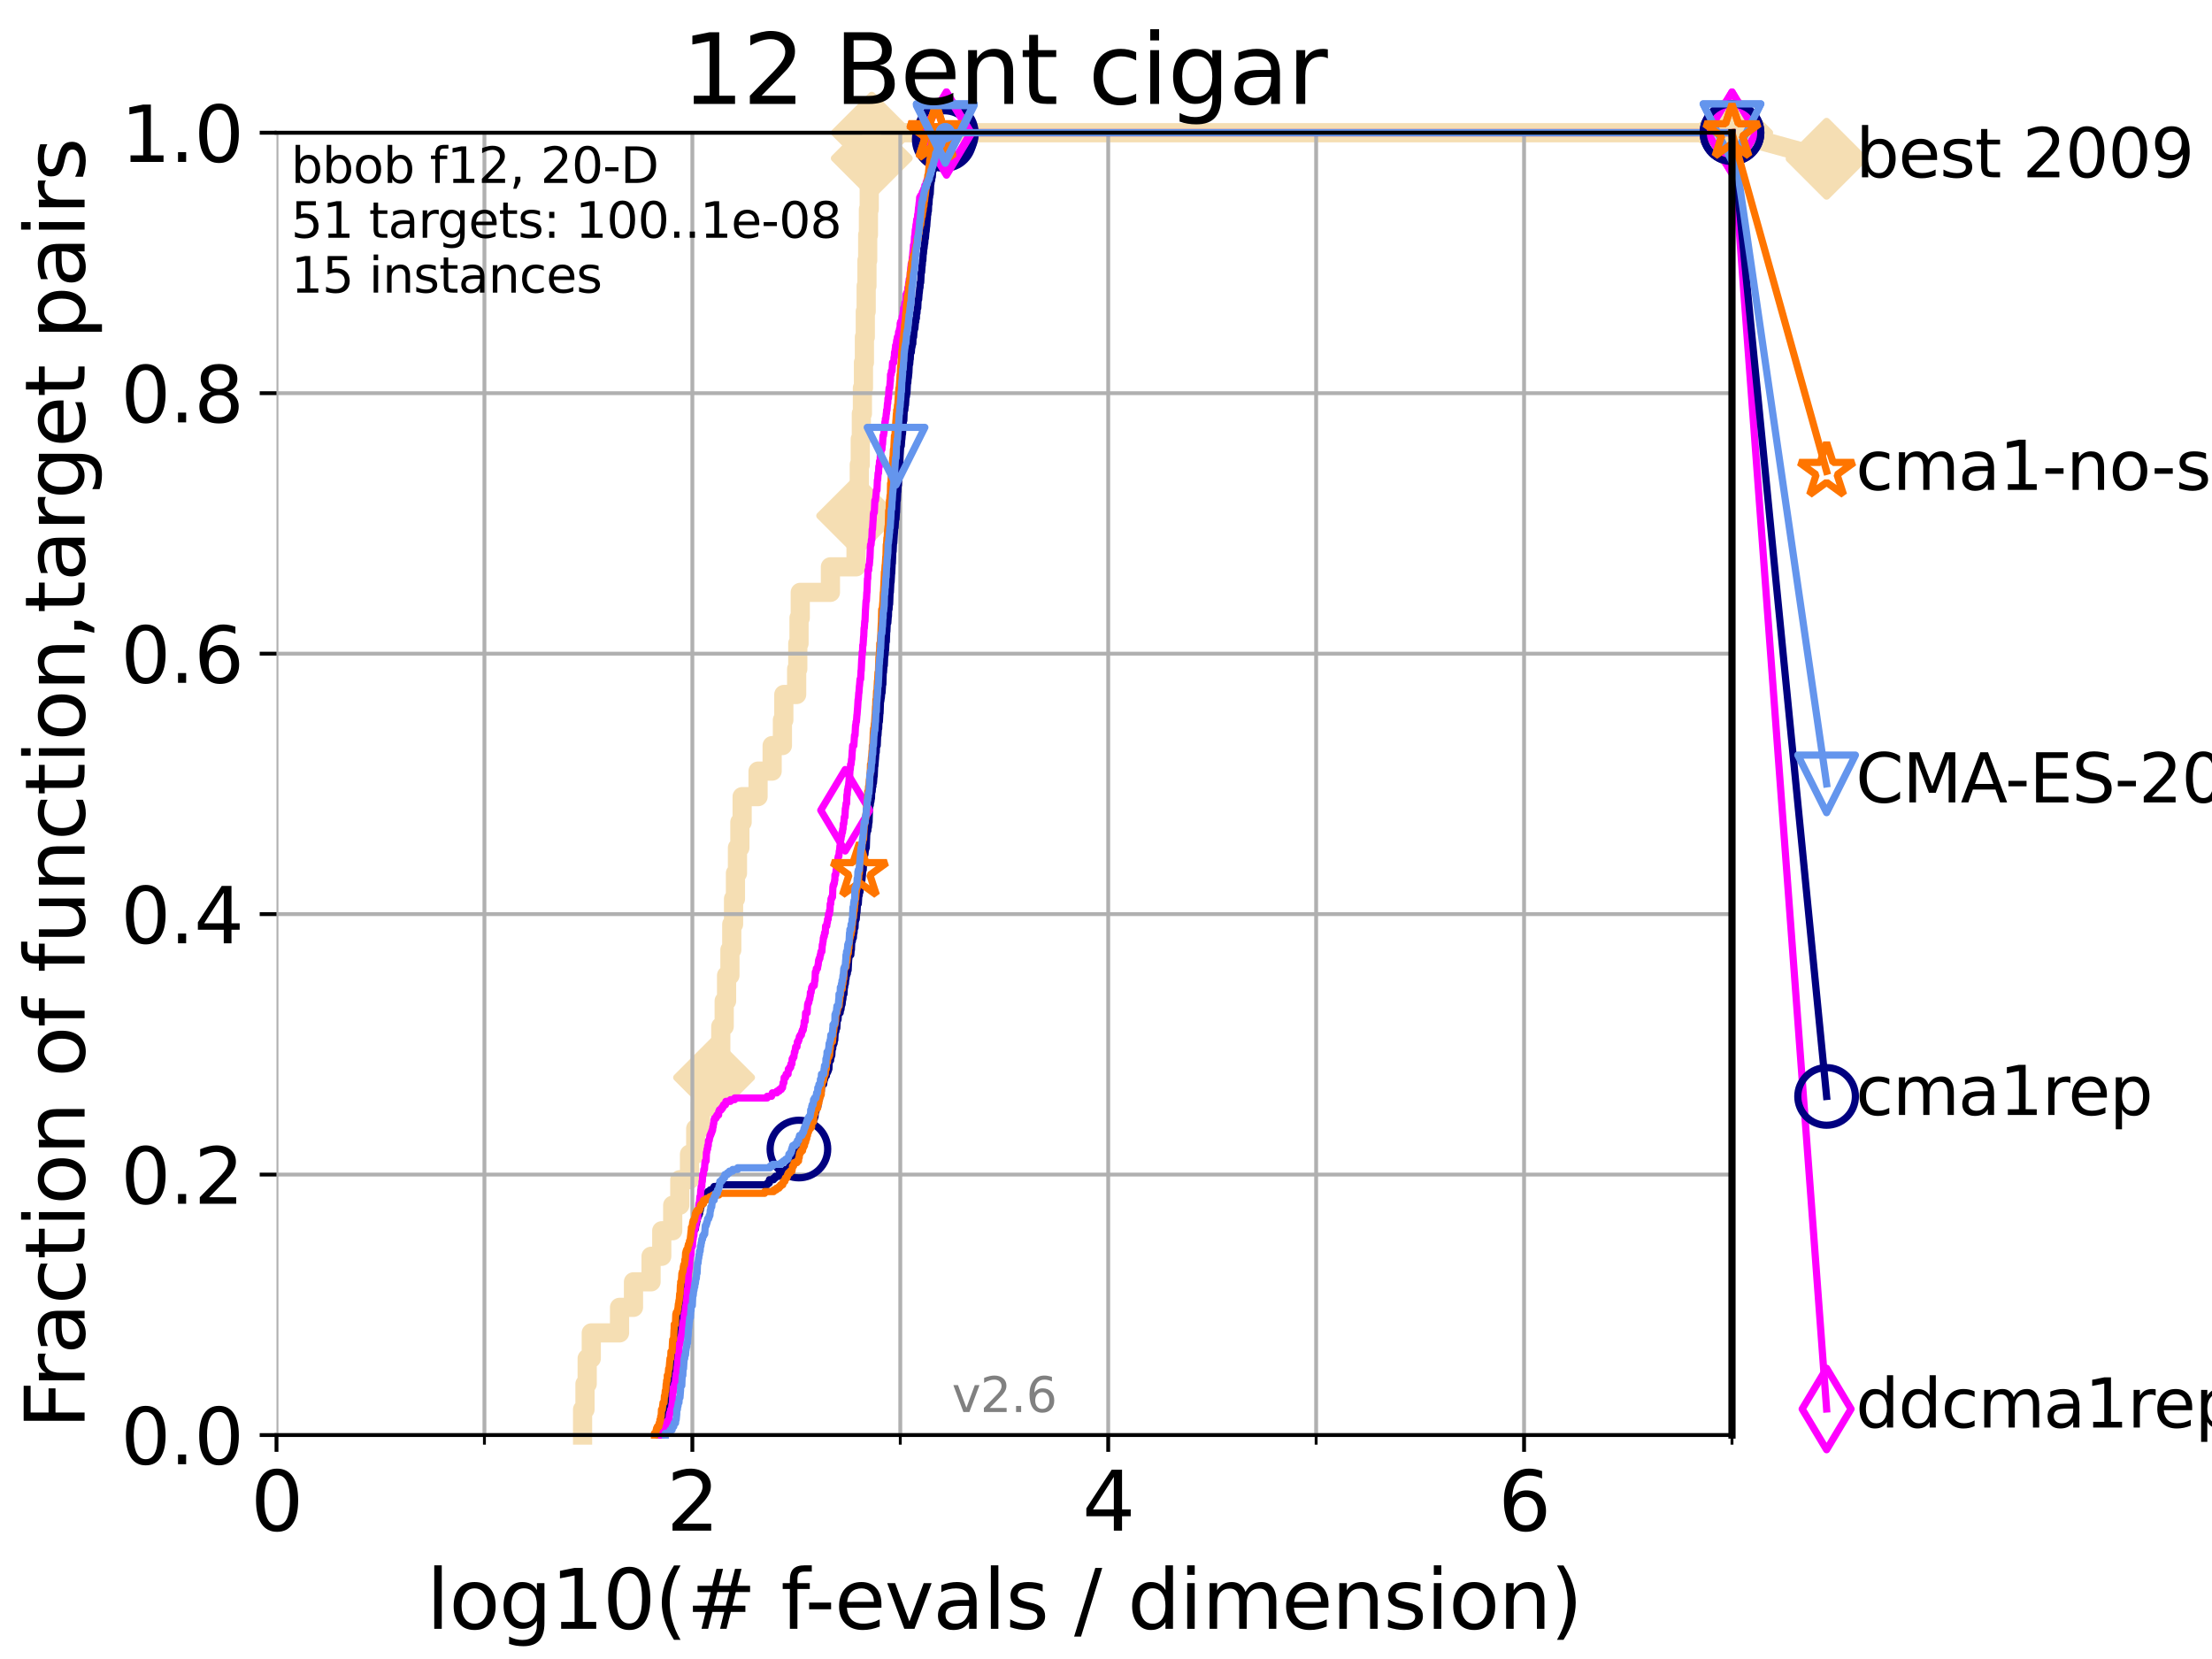 <?xml version="1.0" encoding="utf-8" standalone="no"?>
<!DOCTYPE svg PUBLIC "-//W3C//DTD SVG 1.1//EN"
  "http://www.w3.org/Graphics/SVG/1.1/DTD/svg11.dtd">
<svg xmlns:xlink="http://www.w3.org/1999/xlink" width="460.8pt" height="345.6pt" viewBox="0 0 460.8 345.6" xmlns="http://www.w3.org/2000/svg" version="1.1">
 <defs>
  <style type="text/css">*{stroke-linejoin: round; stroke-linecap: butt}</style>
 </defs>
 <g id="figure_1">
  <g id="patch_1">
   <path d="M 0 345.6 
L 460.8 345.6 
L 460.8 0 
L 0 0 
z
" style="fill: #ffffff"/>
  </g>
  <g id="axes_1">
   <g id="patch_2">
    <path d="M 57.6 298.944 
L 360.806 298.944 
L 360.806 27.648 
L 57.6 27.648 
z
" style="fill: #ffffff"/>
   </g>
   <g id="line2d_1">
    <path d="M 121.361 298.944 
L 121.361 293.624 
L 121.862 293.624 
L 121.862 288.305 
L 122.32 288.305 
L 122.32 282.985 
L 123.174 282.985 
L 123.174 277.666 
L 129.062 277.666 
L 129.062 272.346 
L 131.965 272.346 
L 131.965 267.027 
L 135.628 267.027 
L 135.628 261.707 
L 137.854 261.707 
L 137.854 256.388 
L 140.138 256.388 
L 140.138 251.068 
L 141.611 251.068 
L 141.611 245.749 
L 143.638 245.749 
L 143.638 240.429 
L 144.932 240.429 
L 144.932 235.11 
L 145.92 235.11 
L 145.92 229.79 
L 147.589 229.79 
L 147.589 224.471 
L 148.756 224.471 
L 148.756 219.151 
L 150.152 219.151 
L 150.152 213.832 
L 150.86 213.832 
L 150.86 208.512 
L 151.362 208.512 
L 151.362 203.192 
L 152.057 203.192 
L 152.057 197.873 
L 152.438 197.873 
L 152.438 192.553 
L 152.811 192.553 
L 152.811 187.234 
L 153.207 187.234 
L 153.207 181.914 
L 153.628 181.914 
L 153.628 176.595 
L 154.129 176.595 
L 154.129 171.275 
L 154.601 171.275 
L 154.601 165.956 
L 157.917 165.956 
L 157.917 160.636 
L 160.852 160.636 
L 160.852 155.317 
L 162.991 155.317 
L 162.991 149.997 
L 163.284 149.997 
L 163.284 144.678 
L 165.958 144.678 
L 165.958 139.358 
L 166.193 139.358 
L 166.193 134.039 
L 166.452 134.039 
L 166.452 128.719 
L 166.707 128.719 
L 166.707 123.4 
L 172.991 123.4 
L 172.991 118.08 
L 178.326 118.08 
L 178.326 112.76 
L 178.564 112.76 
L 178.564 107.441 
L 178.788 107.441 
L 178.788 102.121 
L 179.006 102.121 
L 179.006 96.802 
L 179.207 96.802 
L 179.207 91.482 
L 179.432 91.482 
L 179.432 86.163 
L 179.655 86.163 
L 179.655 80.843 
L 179.872 80.843 
L 179.872 75.524 
L 180.071 75.524 
L 180.071 70.204 
L 180.259 70.204 
L 180.259 64.885 
L 180.441 64.885 
L 180.441 59.565 
L 180.602 59.565 
L 180.602 54.246 
L 180.758 54.246 
L 180.758 48.926 
L 180.911 48.926 
L 180.911 43.607 
L 181.078 43.607 
L 181.078 38.287 
L 181.252 38.287 
L 181.252 32.968 
L 181.607 32.968 
L 181.607 27.648 
L 360.806 27.648 
" style="fill: none; stroke: #f5deb3; stroke-width: 4; stroke-linecap: square"/>
   </g>
   <g id="line2d_2">
    <defs>
     <path id="mb62455d70f" d="M -0 7.778 
L 7.778 0 
L 0 -7.778 
L -7.778 -0 
z
" style="stroke: #f5deb3; stroke-width: 1.5; stroke-linejoin: miter"/>
    </defs>
    <g>
     <use xlink:href="#mb62455d70f" x="148.756" y="224.471" style="fill: #f5deb3; stroke: #f5deb3; stroke-width: 1.5; stroke-linejoin: miter"/>
     <use xlink:href="#mb62455d70f" x="178.564" y="107.441" style="fill: #f5deb3; stroke: #f5deb3; stroke-width: 1.5; stroke-linejoin: miter"/>
     <use xlink:href="#mb62455d70f" x="181.607" y="32.968" style="fill: #f5deb3; stroke: #f5deb3; stroke-width: 1.5; stroke-linejoin: miter"/>
     <use xlink:href="#mb62455d70f" x="181.607" y="27.648" style="fill: #f5deb3; stroke: #f5deb3; stroke-width: 1.5; stroke-linejoin: miter"/>
     <use xlink:href="#mb62455d70f" x="360.806" y="27.648" style="fill: #f5deb3; stroke: #f5deb3; stroke-width: 1.5; stroke-linejoin: miter"/>
    </g>
   </g>
   <g id="line2d_3">
    <path style="fill: none; stroke: #f5deb3; stroke-width: 4; stroke-linecap: square"/>
    <g/>
   </g>
   <g id="line2d_4">
    <path d="M 360.806 27.648 
L 380.515 33.074 
" style="fill: none; stroke: #f5deb3; stroke-width: 4; stroke-linecap: square"/>
    <g>
     <use xlink:href="#mb62455d70f" x="360.806" y="27.648" style="fill: #f5deb3; stroke: #f5deb3; stroke-width: 1.5; stroke-linejoin: miter"/>
     <use xlink:href="#mb62455d70f" x="380.515" y="33.074" style="fill: #f5deb3; stroke: #f5deb3; stroke-width: 1.5; stroke-linejoin: miter"/>
    </g>
   </g>
   <g id="matplotlib.axis_1">
    <g id="xtick_1">
     <g id="line2d_5">
      <path d="M 57.6 298.944 
L 57.6 27.648 
" clip-path="url(#pb10e0c7cfb)" style="fill: none; stroke: #b0b0b0; stroke-width: 0.8; stroke-linecap: square"/>
     </g>
     <g id="line2d_6">
      <defs>
       <path id="m69e1db9591" d="M 0 0 
L 0 3.5 
" style="stroke: #000000; stroke-width: 0.8"/>
      </defs>
      <g>
       <use xlink:href="#m69e1db9591" x="57.6" y="298.944" style="stroke: #000000; stroke-width: 0.8"/>
      </g>
     </g>
     <g id="text_1">
      <!-- 0 -->
      <g transform="translate(52.192 318.861)scale(0.17 -0.17)">
       <defs>
        <path id="DejaVuSans-30" d="M 2034 4250 
Q 1547 4250 1301 3770 
Q 1056 3291 1056 2328 
Q 1056 1369 1301 889 
Q 1547 409 2034 409 
Q 2525 409 2770 889 
Q 3016 1369 3016 2328 
Q 3016 3291 2770 3770 
Q 2525 4250 2034 4250 
z
M 2034 4750 
Q 2819 4750 3233 4129 
Q 3647 3509 3647 2328 
Q 3647 1150 3233 529 
Q 2819 -91 2034 -91 
Q 1250 -91 836 529 
Q 422 1150 422 2328 
Q 422 3509 836 4129 
Q 1250 4750 2034 4750 
z
" transform="scale(0.016)"/>
       </defs>
       <use xlink:href="#DejaVuSans-30"/>
      </g>
     </g>
    </g>
    <g id="xtick_2">
     <g id="line2d_7">
      <path d="M 144.23 298.944 
L 144.23 27.648 
" clip-path="url(#pb10e0c7cfb)" style="fill: none; stroke: #b0b0b0; stroke-width: 0.8; stroke-linecap: square"/>
     </g>
     <g id="line2d_8">
      <g>
       <use xlink:href="#m69e1db9591" x="144.23" y="298.944" style="stroke: #000000; stroke-width: 0.8"/>
      </g>
     </g>
     <g id="text_2">
      <!-- 2 -->
      <g transform="translate(138.822 318.861)scale(0.17 -0.17)">
       <defs>
        <path id="DejaVuSans-32" d="M 1228 531 
L 3431 531 
L 3431 0 
L 469 0 
L 469 531 
Q 828 903 1448 1529 
Q 2069 2156 2228 2338 
Q 2531 2678 2651 2914 
Q 2772 3150 2772 3378 
Q 2772 3750 2511 3984 
Q 2250 4219 1831 4219 
Q 1534 4219 1204 4116 
Q 875 4013 500 3803 
L 500 4441 
Q 881 4594 1212 4672 
Q 1544 4750 1819 4750 
Q 2544 4750 2975 4387 
Q 3406 4025 3406 3419 
Q 3406 3131 3298 2873 
Q 3191 2616 2906 2266 
Q 2828 2175 2409 1742 
Q 1991 1309 1228 531 
z
" transform="scale(0.016)"/>
       </defs>
       <use xlink:href="#DejaVuSans-32"/>
      </g>
     </g>
    </g>
    <g id="xtick_3">
     <g id="line2d_9">
      <path d="M 230.861 298.944 
L 230.861 27.648 
" clip-path="url(#pb10e0c7cfb)" style="fill: none; stroke: #b0b0b0; stroke-width: 0.8; stroke-linecap: square"/>
     </g>
     <g id="line2d_10">
      <g>
       <use xlink:href="#m69e1db9591" x="230.861" y="298.944" style="stroke: #000000; stroke-width: 0.8"/>
      </g>
     </g>
     <g id="text_3">
      <!-- 4 -->
      <g transform="translate(225.453 318.861)scale(0.17 -0.17)">
       <defs>
        <path id="DejaVuSans-34" d="M 2419 4116 
L 825 1625 
L 2419 1625 
L 2419 4116 
z
M 2253 4666 
L 3047 4666 
L 3047 1625 
L 3713 1625 
L 3713 1100 
L 3047 1100 
L 3047 0 
L 2419 0 
L 2419 1100 
L 313 1100 
L 313 1709 
L 2253 4666 
z
" transform="scale(0.016)"/>
       </defs>
       <use xlink:href="#DejaVuSans-34"/>
      </g>
     </g>
    </g>
    <g id="xtick_4">
     <g id="line2d_11">
      <path d="M 317.491 298.944 
L 317.491 27.648 
" clip-path="url(#pb10e0c7cfb)" style="fill: none; stroke: #b0b0b0; stroke-width: 0.8; stroke-linecap: square"/>
     </g>
     <g id="line2d_12">
      <g>
       <use xlink:href="#m69e1db9591" x="317.491" y="298.944" style="stroke: #000000; stroke-width: 0.8"/>
      </g>
     </g>
     <g id="text_4">
      <!-- 6 -->
      <g transform="translate(312.083 318.861)scale(0.17 -0.17)">
       <defs>
        <path id="DejaVuSans-36" d="M 2113 2584 
Q 1688 2584 1439 2293 
Q 1191 2003 1191 1497 
Q 1191 994 1439 701 
Q 1688 409 2113 409 
Q 2538 409 2786 701 
Q 3034 994 3034 1497 
Q 3034 2003 2786 2293 
Q 2538 2584 2113 2584 
z
M 3366 4563 
L 3366 3988 
Q 3128 4100 2886 4159 
Q 2644 4219 2406 4219 
Q 1781 4219 1451 3797 
Q 1122 3375 1075 2522 
Q 1259 2794 1537 2939 
Q 1816 3084 2150 3084 
Q 2853 3084 3261 2657 
Q 3669 2231 3669 1497 
Q 3669 778 3244 343 
Q 2819 -91 2113 -91 
Q 1303 -91 875 529 
Q 447 1150 447 2328 
Q 447 3434 972 4092 
Q 1497 4750 2381 4750 
Q 2619 4750 2861 4703 
Q 3103 4656 3366 4563 
z
" transform="scale(0.016)"/>
       </defs>
       <use xlink:href="#DejaVuSans-36"/>
      </g>
     </g>
    </g>
    <g id="xtick_5">
     <g id="line2d_13">
      <path d="M 100.915 298.944 
L 100.915 27.648 
" clip-path="url(#pb10e0c7cfb)" style="fill: none; stroke: #b0b0b0; stroke-width: 0.8; stroke-linecap: square"/>
     </g>
     <g id="line2d_14">
      <defs>
       <path id="m0c0eb81a60" d="M 0 0 
L 0 2 
" style="stroke: #000000; stroke-width: 0.6"/>
      </defs>
      <g>
       <use xlink:href="#m0c0eb81a60" x="100.915" y="298.944" style="stroke: #000000; stroke-width: 0.6"/>
      </g>
     </g>
    </g>
    <g id="xtick_6">
     <g id="line2d_15">
      <path d="M 187.546 298.944 
L 187.546 27.648 
" clip-path="url(#pb10e0c7cfb)" style="fill: none; stroke: #b0b0b0; stroke-width: 0.8; stroke-linecap: square"/>
     </g>
     <g id="line2d_16">
      <g>
       <use xlink:href="#m0c0eb81a60" x="187.546" y="298.944" style="stroke: #000000; stroke-width: 0.6"/>
      </g>
     </g>
    </g>
    <g id="xtick_7">
     <g id="line2d_17">
      <path d="M 274.176 298.944 
L 274.176 27.648 
" clip-path="url(#pb10e0c7cfb)" style="fill: none; stroke: #b0b0b0; stroke-width: 0.8; stroke-linecap: square"/>
     </g>
     <g id="line2d_18">
      <g>
       <use xlink:href="#m0c0eb81a60" x="274.176" y="298.944" style="stroke: #000000; stroke-width: 0.6"/>
      </g>
     </g>
    </g>
    <g id="xtick_8">
     <g id="line2d_19">
      <path d="M 360.806 298.944 
L 360.806 27.648 
" clip-path="url(#pb10e0c7cfb)" style="fill: none; stroke: #b0b0b0; stroke-width: 0.8; stroke-linecap: square"/>
     </g>
     <g id="line2d_20">
      <g>
       <use xlink:href="#m0c0eb81a60" x="360.806" y="298.944" style="stroke: #000000; stroke-width: 0.6"/>
      </g>
     </g>
    </g>
    <g id="text_5">
     <!-- log10(# f-evals / dimension) -->
     <g transform="translate(88.823 339.314)scale(0.17 -0.17)">
      <defs>
       <path id="DejaVuSans-6c" d="M 603 4863 
L 1178 4863 
L 1178 0 
L 603 0 
L 603 4863 
z
" transform="scale(0.016)"/>
       <path id="DejaVuSans-6f" d="M 1959 3097 
Q 1497 3097 1228 2736 
Q 959 2375 959 1747 
Q 959 1119 1226 758 
Q 1494 397 1959 397 
Q 2419 397 2687 759 
Q 2956 1122 2956 1747 
Q 2956 2369 2687 2733 
Q 2419 3097 1959 3097 
z
M 1959 3584 
Q 2709 3584 3137 3096 
Q 3566 2609 3566 1747 
Q 3566 888 3137 398 
Q 2709 -91 1959 -91 
Q 1206 -91 779 398 
Q 353 888 353 1747 
Q 353 2609 779 3096 
Q 1206 3584 1959 3584 
z
" transform="scale(0.016)"/>
       <path id="DejaVuSans-67" d="M 2906 1791 
Q 2906 2416 2648 2759 
Q 2391 3103 1925 3103 
Q 1463 3103 1205 2759 
Q 947 2416 947 1791 
Q 947 1169 1205 825 
Q 1463 481 1925 481 
Q 2391 481 2648 825 
Q 2906 1169 2906 1791 
z
M 3481 434 
Q 3481 -459 3084 -895 
Q 2688 -1331 1869 -1331 
Q 1566 -1331 1297 -1286 
Q 1028 -1241 775 -1147 
L 775 -588 
Q 1028 -725 1275 -790 
Q 1522 -856 1778 -856 
Q 2344 -856 2625 -561 
Q 2906 -266 2906 331 
L 2906 616 
Q 2728 306 2450 153 
Q 2172 0 1784 0 
Q 1141 0 747 490 
Q 353 981 353 1791 
Q 353 2603 747 3093 
Q 1141 3584 1784 3584 
Q 2172 3584 2450 3431 
Q 2728 3278 2906 2969 
L 2906 3500 
L 3481 3500 
L 3481 434 
z
" transform="scale(0.016)"/>
       <path id="DejaVuSans-31" d="M 794 531 
L 1825 531 
L 1825 4091 
L 703 3866 
L 703 4441 
L 1819 4666 
L 2450 4666 
L 2450 531 
L 3481 531 
L 3481 0 
L 794 0 
L 794 531 
z
" transform="scale(0.016)"/>
       <path id="DejaVuSans-28" d="M 1984 4856 
Q 1566 4138 1362 3434 
Q 1159 2731 1159 2009 
Q 1159 1288 1364 580 
Q 1569 -128 1984 -844 
L 1484 -844 
Q 1016 -109 783 600 
Q 550 1309 550 2009 
Q 550 2706 781 3412 
Q 1013 4119 1484 4856 
L 1984 4856 
z
" transform="scale(0.016)"/>
       <path id="DejaVuSans-23" d="M 3272 2816 
L 2363 2816 
L 2100 1772 
L 3016 1772 
L 3272 2816 
z
M 2803 4594 
L 2478 3297 
L 3391 3297 
L 3719 4594 
L 4219 4594 
L 3897 3297 
L 4872 3297 
L 4872 2816 
L 3775 2816 
L 3519 1772 
L 4513 1772 
L 4513 1294 
L 3397 1294 
L 3072 0 
L 2572 0 
L 2894 1294 
L 1978 1294 
L 1656 0 
L 1153 0 
L 1478 1294 
L 494 1294 
L 494 1772 
L 1594 1772 
L 1856 2816 
L 850 2816 
L 850 3297 
L 1978 3297 
L 2297 4594 
L 2803 4594 
z
" transform="scale(0.016)"/>
       <path id="DejaVuSans-20" transform="scale(0.016)"/>
       <path id="DejaVuSans-66" d="M 2375 4863 
L 2375 4384 
L 1825 4384 
Q 1516 4384 1395 4259 
Q 1275 4134 1275 3809 
L 1275 3500 
L 2222 3500 
L 2222 3053 
L 1275 3053 
L 1275 0 
L 697 0 
L 697 3053 
L 147 3053 
L 147 3500 
L 697 3500 
L 697 3744 
Q 697 4328 969 4595 
Q 1241 4863 1831 4863 
L 2375 4863 
z
" transform="scale(0.016)"/>
       <path id="DejaVuSans-2d" d="M 313 2009 
L 1997 2009 
L 1997 1497 
L 313 1497 
L 313 2009 
z
" transform="scale(0.016)"/>
       <path id="DejaVuSans-65" d="M 3597 1894 
L 3597 1613 
L 953 1613 
Q 991 1019 1311 708 
Q 1631 397 2203 397 
Q 2534 397 2845 478 
Q 3156 559 3463 722 
L 3463 178 
Q 3153 47 2828 -22 
Q 2503 -91 2169 -91 
Q 1331 -91 842 396 
Q 353 884 353 1716 
Q 353 2575 817 3079 
Q 1281 3584 2069 3584 
Q 2775 3584 3186 3129 
Q 3597 2675 3597 1894 
z
M 3022 2063 
Q 3016 2534 2758 2815 
Q 2500 3097 2075 3097 
Q 1594 3097 1305 2825 
Q 1016 2553 972 2059 
L 3022 2063 
z
" transform="scale(0.016)"/>
       <path id="DejaVuSans-76" d="M 191 3500 
L 800 3500 
L 1894 563 
L 2988 3500 
L 3597 3500 
L 2284 0 
L 1503 0 
L 191 3500 
z
" transform="scale(0.016)"/>
       <path id="DejaVuSans-61" d="M 2194 1759 
Q 1497 1759 1228 1600 
Q 959 1441 959 1056 
Q 959 750 1161 570 
Q 1363 391 1709 391 
Q 2188 391 2477 730 
Q 2766 1069 2766 1631 
L 2766 1759 
L 2194 1759 
z
M 3341 1997 
L 3341 0 
L 2766 0 
L 2766 531 
Q 2569 213 2275 61 
Q 1981 -91 1556 -91 
Q 1019 -91 701 211 
Q 384 513 384 1019 
Q 384 1609 779 1909 
Q 1175 2209 1959 2209 
L 2766 2209 
L 2766 2266 
Q 2766 2663 2505 2880 
Q 2244 3097 1772 3097 
Q 1472 3097 1187 3025 
Q 903 2953 641 2809 
L 641 3341 
Q 956 3463 1253 3523 
Q 1550 3584 1831 3584 
Q 2591 3584 2966 3190 
Q 3341 2797 3341 1997 
z
" transform="scale(0.016)"/>
       <path id="DejaVuSans-73" d="M 2834 3397 
L 2834 2853 
Q 2591 2978 2328 3040 
Q 2066 3103 1784 3103 
Q 1356 3103 1142 2972 
Q 928 2841 928 2578 
Q 928 2378 1081 2264 
Q 1234 2150 1697 2047 
L 1894 2003 
Q 2506 1872 2764 1633 
Q 3022 1394 3022 966 
Q 3022 478 2636 193 
Q 2250 -91 1575 -91 
Q 1294 -91 989 -36 
Q 684 19 347 128 
L 347 722 
Q 666 556 975 473 
Q 1284 391 1588 391 
Q 1994 391 2212 530 
Q 2431 669 2431 922 
Q 2431 1156 2273 1281 
Q 2116 1406 1581 1522 
L 1381 1569 
Q 847 1681 609 1914 
Q 372 2147 372 2553 
Q 372 3047 722 3315 
Q 1072 3584 1716 3584 
Q 2034 3584 2315 3537 
Q 2597 3491 2834 3397 
z
" transform="scale(0.016)"/>
       <path id="DejaVuSans-2f" d="M 1625 4666 
L 2156 4666 
L 531 -594 
L 0 -594 
L 1625 4666 
z
" transform="scale(0.016)"/>
       <path id="DejaVuSans-64" d="M 2906 2969 
L 2906 4863 
L 3481 4863 
L 3481 0 
L 2906 0 
L 2906 525 
Q 2725 213 2448 61 
Q 2172 -91 1784 -91 
Q 1150 -91 751 415 
Q 353 922 353 1747 
Q 353 2572 751 3078 
Q 1150 3584 1784 3584 
Q 2172 3584 2448 3432 
Q 2725 3281 2906 2969 
z
M 947 1747 
Q 947 1113 1208 752 
Q 1469 391 1925 391 
Q 2381 391 2643 752 
Q 2906 1113 2906 1747 
Q 2906 2381 2643 2742 
Q 2381 3103 1925 3103 
Q 1469 3103 1208 2742 
Q 947 2381 947 1747 
z
" transform="scale(0.016)"/>
       <path id="DejaVuSans-69" d="M 603 3500 
L 1178 3500 
L 1178 0 
L 603 0 
L 603 3500 
z
M 603 4863 
L 1178 4863 
L 1178 4134 
L 603 4134 
L 603 4863 
z
" transform="scale(0.016)"/>
       <path id="DejaVuSans-6d" d="M 3328 2828 
Q 3544 3216 3844 3400 
Q 4144 3584 4550 3584 
Q 5097 3584 5394 3201 
Q 5691 2819 5691 2113 
L 5691 0 
L 5113 0 
L 5113 2094 
Q 5113 2597 4934 2840 
Q 4756 3084 4391 3084 
Q 3944 3084 3684 2787 
Q 3425 2491 3425 1978 
L 3425 0 
L 2847 0 
L 2847 2094 
Q 2847 2600 2669 2842 
Q 2491 3084 2119 3084 
Q 1678 3084 1418 2786 
Q 1159 2488 1159 1978 
L 1159 0 
L 581 0 
L 581 3500 
L 1159 3500 
L 1159 2956 
Q 1356 3278 1631 3431 
Q 1906 3584 2284 3584 
Q 2666 3584 2933 3390 
Q 3200 3197 3328 2828 
z
" transform="scale(0.016)"/>
       <path id="DejaVuSans-6e" d="M 3513 2113 
L 3513 0 
L 2938 0 
L 2938 2094 
Q 2938 2591 2744 2837 
Q 2550 3084 2163 3084 
Q 1697 3084 1428 2787 
Q 1159 2491 1159 1978 
L 1159 0 
L 581 0 
L 581 3500 
L 1159 3500 
L 1159 2956 
Q 1366 3272 1645 3428 
Q 1925 3584 2291 3584 
Q 2894 3584 3203 3211 
Q 3513 2838 3513 2113 
z
" transform="scale(0.016)"/>
       <path id="DejaVuSans-29" d="M 513 4856 
L 1013 4856 
Q 1481 4119 1714 3412 
Q 1947 2706 1947 2009 
Q 1947 1309 1714 600 
Q 1481 -109 1013 -844 
L 513 -844 
Q 928 -128 1133 580 
Q 1338 1288 1338 2009 
Q 1338 2731 1133 3434 
Q 928 4138 513 4856 
z
" transform="scale(0.016)"/>
      </defs>
      <use xlink:href="#DejaVuSans-6c"/>
      <use xlink:href="#DejaVuSans-6f" x="27.783"/>
      <use xlink:href="#DejaVuSans-67" x="88.965"/>
      <use xlink:href="#DejaVuSans-31" x="152.441"/>
      <use xlink:href="#DejaVuSans-30" x="216.064"/>
      <use xlink:href="#DejaVuSans-28" x="279.688"/>
      <use xlink:href="#DejaVuSans-23" x="318.701"/>
      <use xlink:href="#DejaVuSans-20" x="402.49"/>
      <use xlink:href="#DejaVuSans-66" x="434.277"/>
      <use xlink:href="#DejaVuSans-2d" x="463.982"/>
      <use xlink:href="#DejaVuSans-65" x="500.066"/>
      <use xlink:href="#DejaVuSans-76" x="561.59"/>
      <use xlink:href="#DejaVuSans-61" x="620.77"/>
      <use xlink:href="#DejaVuSans-6c" x="682.049"/>
      <use xlink:href="#DejaVuSans-73" x="709.832"/>
      <use xlink:href="#DejaVuSans-20" x="761.932"/>
      <use xlink:href="#DejaVuSans-2f" x="793.719"/>
      <use xlink:href="#DejaVuSans-20" x="827.41"/>
      <use xlink:href="#DejaVuSans-64" x="859.197"/>
      <use xlink:href="#DejaVuSans-69" x="922.674"/>
      <use xlink:href="#DejaVuSans-6d" x="950.457"/>
      <use xlink:href="#DejaVuSans-65" x="1047.869"/>
      <use xlink:href="#DejaVuSans-6e" x="1109.393"/>
      <use xlink:href="#DejaVuSans-73" x="1172.771"/>
      <use xlink:href="#DejaVuSans-69" x="1224.871"/>
      <use xlink:href="#DejaVuSans-6f" x="1252.654"/>
      <use xlink:href="#DejaVuSans-6e" x="1313.836"/>
      <use xlink:href="#DejaVuSans-29" x="1377.215"/>
     </g>
    </g>
   </g>
   <g id="matplotlib.axis_2">
    <g id="ytick_1">
     <g id="line2d_21">
      <path d="M 57.6 298.944 
L 360.806 298.944 
" clip-path="url(#pb10e0c7cfb)" style="fill: none; stroke: #b0b0b0; stroke-width: 0.8; stroke-linecap: square"/>
     </g>
     <g id="line2d_22">
      <defs>
       <path id="m9ddd890b40" d="M 0 0 
L -3.5 0 
" style="stroke: #000000; stroke-width: 0.8"/>
      </defs>
      <g>
       <use xlink:href="#m9ddd890b40" x="57.6" y="298.944" style="stroke: #000000; stroke-width: 0.8"/>
      </g>
     </g>
     <g id="text_6">
      <!-- 0.0 -->
      <g transform="translate(25.155 305.023)scale(0.16 -0.16)">
       <defs>
        <path id="DejaVuSans-2e" d="M 684 794 
L 1344 794 
L 1344 0 
L 684 0 
L 684 794 
z
" transform="scale(0.016)"/>
       </defs>
       <use xlink:href="#DejaVuSans-30"/>
       <use xlink:href="#DejaVuSans-2e" x="63.623"/>
       <use xlink:href="#DejaVuSans-30" x="95.41"/>
      </g>
     </g>
    </g>
    <g id="ytick_2">
     <g id="line2d_23">
      <path d="M 57.6 244.685 
L 360.806 244.685 
" clip-path="url(#pb10e0c7cfb)" style="fill: none; stroke: #b0b0b0; stroke-width: 0.8; stroke-linecap: square"/>
     </g>
     <g id="line2d_24">
      <g>
       <use xlink:href="#m9ddd890b40" x="57.6" y="244.685" style="stroke: #000000; stroke-width: 0.8"/>
      </g>
     </g>
     <g id="text_7">
      <!-- 0.2 -->
      <g transform="translate(25.155 250.764)scale(0.16 -0.16)">
       <use xlink:href="#DejaVuSans-30"/>
       <use xlink:href="#DejaVuSans-2e" x="63.623"/>
       <use xlink:href="#DejaVuSans-32" x="95.41"/>
      </g>
     </g>
    </g>
    <g id="ytick_3">
     <g id="line2d_25">
      <path d="M 57.6 190.426 
L 360.806 190.426 
" clip-path="url(#pb10e0c7cfb)" style="fill: none; stroke: #b0b0b0; stroke-width: 0.8; stroke-linecap: square"/>
     </g>
     <g id="line2d_26">
      <g>
       <use xlink:href="#m9ddd890b40" x="57.6" y="190.426" style="stroke: #000000; stroke-width: 0.8"/>
      </g>
     </g>
     <g id="text_8">
      <!-- 0.4 -->
      <g transform="translate(25.155 196.504)scale(0.16 -0.16)">
       <use xlink:href="#DejaVuSans-30"/>
       <use xlink:href="#DejaVuSans-2e" x="63.623"/>
       <use xlink:href="#DejaVuSans-34" x="95.41"/>
      </g>
     </g>
    </g>
    <g id="ytick_4">
     <g id="line2d_27">
      <path d="M 57.6 136.166 
L 360.806 136.166 
" clip-path="url(#pb10e0c7cfb)" style="fill: none; stroke: #b0b0b0; stroke-width: 0.8; stroke-linecap: square"/>
     </g>
     <g id="line2d_28">
      <g>
       <use xlink:href="#m9ddd890b40" x="57.6" y="136.166" style="stroke: #000000; stroke-width: 0.8"/>
      </g>
     </g>
     <g id="text_9">
      <!-- 0.6 -->
      <g transform="translate(25.155 142.245)scale(0.16 -0.16)">
       <use xlink:href="#DejaVuSans-30"/>
       <use xlink:href="#DejaVuSans-2e" x="63.623"/>
       <use xlink:href="#DejaVuSans-36" x="95.41"/>
      </g>
     </g>
    </g>
    <g id="ytick_5">
     <g id="line2d_29">
      <path d="M 57.6 81.907 
L 360.806 81.907 
" clip-path="url(#pb10e0c7cfb)" style="fill: none; stroke: #b0b0b0; stroke-width: 0.8; stroke-linecap: square"/>
     </g>
     <g id="line2d_30">
      <g>
       <use xlink:href="#m9ddd890b40" x="57.6" y="81.907" style="stroke: #000000; stroke-width: 0.8"/>
      </g>
     </g>
     <g id="text_10">
      <!-- 0.8 -->
      <g transform="translate(25.155 87.986)scale(0.16 -0.16)">
       <defs>
        <path id="DejaVuSans-38" d="M 2034 2216 
Q 1584 2216 1326 1975 
Q 1069 1734 1069 1313 
Q 1069 891 1326 650 
Q 1584 409 2034 409 
Q 2484 409 2743 651 
Q 3003 894 3003 1313 
Q 3003 1734 2745 1975 
Q 2488 2216 2034 2216 
z
M 1403 2484 
Q 997 2584 770 2862 
Q 544 3141 544 3541 
Q 544 4100 942 4425 
Q 1341 4750 2034 4750 
Q 2731 4750 3128 4425 
Q 3525 4100 3525 3541 
Q 3525 3141 3298 2862 
Q 3072 2584 2669 2484 
Q 3125 2378 3379 2068 
Q 3634 1759 3634 1313 
Q 3634 634 3220 271 
Q 2806 -91 2034 -91 
Q 1263 -91 848 271 
Q 434 634 434 1313 
Q 434 1759 690 2068 
Q 947 2378 1403 2484 
z
M 1172 3481 
Q 1172 3119 1398 2916 
Q 1625 2713 2034 2713 
Q 2441 2713 2670 2916 
Q 2900 3119 2900 3481 
Q 2900 3844 2670 4047 
Q 2441 4250 2034 4250 
Q 1625 4250 1398 4047 
Q 1172 3844 1172 3481 
z
" transform="scale(0.016)"/>
       </defs>
       <use xlink:href="#DejaVuSans-30"/>
       <use xlink:href="#DejaVuSans-2e" x="63.623"/>
       <use xlink:href="#DejaVuSans-38" x="95.41"/>
      </g>
     </g>
    </g>
    <g id="ytick_6">
     <g id="line2d_31">
      <path d="M 57.6 27.648 
L 360.806 27.648 
" clip-path="url(#pb10e0c7cfb)" style="fill: none; stroke: #b0b0b0; stroke-width: 0.8; stroke-linecap: square"/>
     </g>
     <g id="line2d_32">
      <g>
       <use xlink:href="#m9ddd890b40" x="57.6" y="27.648" style="stroke: #000000; stroke-width: 0.8"/>
      </g>
     </g>
     <g id="text_11">
      <!-- 1.0 -->
      <g transform="translate(25.155 33.727)scale(0.16 -0.16)">
       <use xlink:href="#DejaVuSans-31"/>
       <use xlink:href="#DejaVuSans-2e" x="63.623"/>
       <use xlink:href="#DejaVuSans-30" x="95.41"/>
      </g>
     </g>
    </g>
    <g id="text_12">
     <!-- Fraction of function,target pairs -->
     <g transform="translate(17.62 297.681)rotate(-90)scale(0.17 -0.17)">
      <defs>
       <path id="DejaVuSans-46" d="M 628 4666 
L 3309 4666 
L 3309 4134 
L 1259 4134 
L 1259 2759 
L 3109 2759 
L 3109 2228 
L 1259 2228 
L 1259 0 
L 628 0 
L 628 4666 
z
" transform="scale(0.016)"/>
       <path id="DejaVuSans-72" d="M 2631 2963 
Q 2534 3019 2420 3045 
Q 2306 3072 2169 3072 
Q 1681 3072 1420 2755 
Q 1159 2438 1159 1844 
L 1159 0 
L 581 0 
L 581 3500 
L 1159 3500 
L 1159 2956 
Q 1341 3275 1631 3429 
Q 1922 3584 2338 3584 
Q 2397 3584 2469 3576 
Q 2541 3569 2628 3553 
L 2631 2963 
z
" transform="scale(0.016)"/>
       <path id="DejaVuSans-63" d="M 3122 3366 
L 3122 2828 
Q 2878 2963 2633 3030 
Q 2388 3097 2138 3097 
Q 1578 3097 1268 2742 
Q 959 2388 959 1747 
Q 959 1106 1268 751 
Q 1578 397 2138 397 
Q 2388 397 2633 464 
Q 2878 531 3122 666 
L 3122 134 
Q 2881 22 2623 -34 
Q 2366 -91 2075 -91 
Q 1284 -91 818 406 
Q 353 903 353 1747 
Q 353 2603 823 3093 
Q 1294 3584 2113 3584 
Q 2378 3584 2631 3529 
Q 2884 3475 3122 3366 
z
" transform="scale(0.016)"/>
       <path id="DejaVuSans-74" d="M 1172 4494 
L 1172 3500 
L 2356 3500 
L 2356 3053 
L 1172 3053 
L 1172 1153 
Q 1172 725 1289 603 
Q 1406 481 1766 481 
L 2356 481 
L 2356 0 
L 1766 0 
Q 1100 0 847 248 
Q 594 497 594 1153 
L 594 3053 
L 172 3053 
L 172 3500 
L 594 3500 
L 594 4494 
L 1172 4494 
z
" transform="scale(0.016)"/>
       <path id="DejaVuSans-75" d="M 544 1381 
L 544 3500 
L 1119 3500 
L 1119 1403 
Q 1119 906 1312 657 
Q 1506 409 1894 409 
Q 2359 409 2629 706 
Q 2900 1003 2900 1516 
L 2900 3500 
L 3475 3500 
L 3475 0 
L 2900 0 
L 2900 538 
Q 2691 219 2414 64 
Q 2138 -91 1772 -91 
Q 1169 -91 856 284 
Q 544 659 544 1381 
z
M 1991 3584 
L 1991 3584 
z
" transform="scale(0.016)"/>
       <path id="DejaVuSans-2c" d="M 750 794 
L 1409 794 
L 1409 256 
L 897 -744 
L 494 -744 
L 750 256 
L 750 794 
z
" transform="scale(0.016)"/>
       <path id="DejaVuSans-70" d="M 1159 525 
L 1159 -1331 
L 581 -1331 
L 581 3500 
L 1159 3500 
L 1159 2969 
Q 1341 3281 1617 3432 
Q 1894 3584 2278 3584 
Q 2916 3584 3314 3078 
Q 3713 2572 3713 1747 
Q 3713 922 3314 415 
Q 2916 -91 2278 -91 
Q 1894 -91 1617 61 
Q 1341 213 1159 525 
z
M 3116 1747 
Q 3116 2381 2855 2742 
Q 2594 3103 2138 3103 
Q 1681 3103 1420 2742 
Q 1159 2381 1159 1747 
Q 1159 1113 1420 752 
Q 1681 391 2138 391 
Q 2594 391 2855 752 
Q 3116 1113 3116 1747 
z
" transform="scale(0.016)"/>
      </defs>
      <use xlink:href="#DejaVuSans-46"/>
      <use xlink:href="#DejaVuSans-72" x="50.27"/>
      <use xlink:href="#DejaVuSans-61" x="91.383"/>
      <use xlink:href="#DejaVuSans-63" x="152.662"/>
      <use xlink:href="#DejaVuSans-74" x="207.643"/>
      <use xlink:href="#DejaVuSans-69" x="246.852"/>
      <use xlink:href="#DejaVuSans-6f" x="274.635"/>
      <use xlink:href="#DejaVuSans-6e" x="335.816"/>
      <use xlink:href="#DejaVuSans-20" x="399.195"/>
      <use xlink:href="#DejaVuSans-6f" x="430.982"/>
      <use xlink:href="#DejaVuSans-66" x="492.164"/>
      <use xlink:href="#DejaVuSans-20" x="527.369"/>
      <use xlink:href="#DejaVuSans-66" x="559.156"/>
      <use xlink:href="#DejaVuSans-75" x="594.361"/>
      <use xlink:href="#DejaVuSans-6e" x="657.74"/>
      <use xlink:href="#DejaVuSans-63" x="721.119"/>
      <use xlink:href="#DejaVuSans-74" x="776.1"/>
      <use xlink:href="#DejaVuSans-69" x="815.309"/>
      <use xlink:href="#DejaVuSans-6f" x="843.092"/>
      <use xlink:href="#DejaVuSans-6e" x="904.273"/>
      <use xlink:href="#DejaVuSans-2c" x="967.652"/>
      <use xlink:href="#DejaVuSans-74" x="999.439"/>
      <use xlink:href="#DejaVuSans-61" x="1038.648"/>
      <use xlink:href="#DejaVuSans-72" x="1099.928"/>
      <use xlink:href="#DejaVuSans-67" x="1139.291"/>
      <use xlink:href="#DejaVuSans-65" x="1202.768"/>
      <use xlink:href="#DejaVuSans-74" x="1264.291"/>
      <use xlink:href="#DejaVuSans-20" x="1303.5"/>
      <use xlink:href="#DejaVuSans-70" x="1335.287"/>
      <use xlink:href="#DejaVuSans-61" x="1398.764"/>
      <use xlink:href="#DejaVuSans-69" x="1460.043"/>
      <use xlink:href="#DejaVuSans-72" x="1487.826"/>
      <use xlink:href="#DejaVuSans-73" x="1528.939"/>
     </g>
    </g>
   </g>
   <g id="line2d_33">
    <defs>
     <path id="mfac61bbbcd" d="M 0 1.5 
C 0.398 1.5 0.779 1.342 1.061 1.061 
C 1.342 0.779 1.5 0.398 1.5 0 
C 1.5 -0.398 1.342 -0.779 1.061 -1.061 
C 0.779 -1.342 0.398 -1.5 0 -1.5 
C -0.398 -1.5 -0.779 -1.342 -1.061 -1.061 
C -1.342 -0.779 -1.5 -0.398 -1.5 0 
C -1.5 0.398 -1.342 0.779 -1.061 1.061 
C -0.779 1.342 -0.398 1.5 0 1.5 
z
" style="stroke: #f5deb3"/>
    </defs>
    <g>
     <use xlink:href="#mfac61bbbcd" x="181.607" y="27.648" style="fill: #f5deb3; stroke: #f5deb3"/>
     <use xlink:href="#mfac61bbbcd" x="181.607" y="27.648" style="fill: #f5deb3; stroke: #f5deb3"/>
    </g>
   </g>
   <g id="line2d_34">
    <defs>
     <path id="m7d84555f87" d="M 0 1.5 
C 0.398 1.5 0.779 1.342 1.061 1.061 
C 1.342 0.779 1.5 0.398 1.5 0 
C 1.5 -0.398 1.342 -0.779 1.061 -1.061 
C 0.779 -1.342 0.398 -1.5 0 -1.5 
C -0.398 -1.5 -0.779 -1.342 -1.061 -1.061 
C -1.342 -0.779 -1.5 -0.398 -1.5 0 
C -1.5 0.398 -1.342 0.779 -1.061 1.061 
C -0.779 1.342 -0.398 1.5 0 1.5 
z
" style="stroke: #000080"/>
    </defs>
    <g>
     <use xlink:href="#m7d84555f87" x="197.11" y="27.648" style="fill: #000080; stroke: #000080"/>
     <use xlink:href="#m7d84555f87" x="197.11" y="27.648" style="fill: #000080; stroke: #000080"/>
    </g>
   </g>
   <g id="line2d_35">
    <path d="M 137.332 298.944 
L 137.345 298.235 
L 137.721 298.235 
L 137.721 297.171 
L 137.998 297.171 
L 137.998 296.816 
L 138.129 296.816 
L 138.181 295.752 
L 138.259 295.752 
L 138.284 295.043 
L 138.464 295.043 
L 138.477 294.334 
L 138.592 294.334 
L 138.668 293.27 
L 138.705 293.27 
L 138.794 291.497 
L 138.831 291.497 
L 138.831 291.142 
L 139.08 291.142 
L 139.13 290.078 
L 139.216 290.078 
L 139.24 289.369 
L 139.375 289.369 
L 139.46 287.95 
L 139.52 287.95 
L 139.593 286.886 
L 139.808 286.886 
L 139.808 286.532 
L 139.95 286.532 
L 140.021 285.113 
L 140.091 285.113 
L 140.127 284.049 
L 140.208 284.049 
L 140.29 282.985 
L 140.371 282.985 
L 140.463 281.922 
L 140.566 281.922 
L 140.612 280.858 
L 140.703 280.858 
L 140.804 279.439 
L 140.962 279.439 
L 140.973 278.73 
L 141.151 278.73 
L 141.206 276.957 
L 141.272 276.957 
L 141.349 275.538 
L 141.448 275.538 
L 141.535 273.765 
L 141.589 273.765 
L 141.589 273.41 
L 141.708 273.41 
L 141.804 271.637 
L 141.847 271.637 
L 141.847 271.282 
L 141.985 271.282 
L 142.08 269.864 
L 142.112 269.864 
L 142.133 269.155 
L 142.238 269.155 
L 142.342 267.736 
L 142.384 267.736 
L 142.384 267.381 
L 142.631 267.381 
L 142.723 266.318 
L 142.764 266.318 
L 142.784 264.899 
L 143.016 264.899 
L 143.126 263.835 
L 143.146 263.835 
L 143.146 263.48 
L 143.305 263.48 
L 143.305 263.126 
L 143.482 263.126 
L 143.511 262.417 
L 143.609 262.417 
L 143.696 261.353 
L 143.725 261.353 
L 143.744 260.643 
L 143.87 260.643 
L 143.965 259.225 
L 143.984 259.225 
L 144.003 258.516 
L 144.183 258.516 
L 144.287 257.452 
L 144.343 257.452 
L 144.445 256.742 
L 144.51 256.742 
L 144.612 256.033 
L 144.868 256.033 
L 144.959 254.969 
L 145.085 254.969 
L 145.157 254.26 
L 145.238 254.26 
L 145.273 253.551 
L 145.433 253.551 
L 145.433 253.196 
L 145.6 253.196 
L 145.6 252.841 
L 145.739 252.841 
L 145.739 252.132 
L 145.886 252.132 
L 145.963 251.423 
L 146.04 251.423 
L 146.083 250.714 
L 146.496 250.714 
L 146.538 250.004 
L 146.745 250.004 
L 146.843 248.94 
L 147.232 248.94 
L 147.232 248.586 
L 147.431 248.586 
L 147.431 248.231 
L 147.933 248.231 
L 147.933 247.877 
L 148.526 247.877 
L 148.526 247.522 
L 148.764 247.522 
L 148.764 247.167 
L 149.75 247.167 
L 149.75 246.813 
L 159.85 246.813 
L 159.85 246.458 
L 160.255 246.458 
L 160.283 245.749 
L 161.156 245.749 
L 161.156 245.394 
L 161.531 245.394 
L 161.531 245.039 
L 162.281 245.039 
L 162.281 244.685 
L 162.46 244.685 
L 162.46 244.33 
L 163.339 244.33 
L 163.339 243.976 
L 163.656 243.976 
L 163.656 243.621 
L 164.318 243.621 
L 164.318 243.266 
L 164.517 243.266 
L 164.517 242.912 
L 164.947 242.912 
L 165.016 242.202 
L 165.355 242.202 
L 165.386 241.138 
L 165.659 241.138 
L 165.659 240.784 
L 166.214 240.784 
L 166.301 240.075 
L 166.394 240.075 
L 166.426 239.365 
L 166.659 239.365 
L 166.755 238.301 
L 167.138 238.301 
L 167.138 237.947 
L 167.444 237.947 
L 167.444 237.592 
L 167.613 237.592 
L 167.716 236.174 
L 167.872 236.174 
L 167.965 235.464 
L 168.335 235.464 
L 168.335 235.11 
L 168.475 235.11 
L 168.571 234.4 
L 168.638 234.4 
L 168.638 234.046 
L 168.758 234.046 
L 168.781 233.336 
L 169.507 233.336 
L 169.507 232.982 
L 169.675 232.982 
L 169.675 232.627 
L 169.787 232.627 
L 169.871 231.563 
L 169.986 231.563 
L 170.077 230.499 
L 170.377 230.499 
L 170.482 229.435 
L 170.545 229.435 
L 170.545 229.081 
L 170.695 229.081 
L 170.753 228.372 
L 170.883 228.372 
L 170.976 227.308 
L 171.085 227.308 
L 171.15 226.244 
L 171.236 226.244 
L 171.236 225.889 
L 171.575 225.889 
L 171.663 225.18 
L 171.687 225.18 
L 171.687 224.825 
L 171.807 224.825 
L 171.915 224.116 
L 172.149 224.116 
L 172.21 223.407 
L 172.401 223.407 
L 172.401 223.052 
L 172.556 223.052 
L 172.556 222.697 
L 172.676 222.697 
L 172.763 220.924 
L 173.022 220.924 
L 173.072 220.215 
L 173.163 220.215 
L 173.163 219.86 
L 173.276 219.86 
L 173.36 218.442 
L 173.47 218.442 
L 173.492 217.733 
L 173.603 217.733 
L 173.603 217.378 
L 173.748 217.378 
L 173.823 216.669 
L 173.895 216.669 
L 173.99 214.895 
L 174.123 214.895 
L 174.197 214.186 
L 174.321 214.186 
L 174.423 212.413 
L 174.578 212.413 
L 174.668 210.994 
L 175.017 210.994 
L 175.092 210.285 
L 175.192 210.285 
L 175.273 209.576 
L 175.304 209.576 
L 175.304 209.221 
L 175.424 209.221 
L 175.535 208.157 
L 175.583 208.157 
L 175.672 207.093 
L 175.811 207.093 
L 175.893 205.675 
L 175.951 205.675 
L 176.01 204.966 
L 176.102 204.966 
L 176.2 203.902 
L 176.245 203.902 
L 176.289 203.192 
L 176.38 203.192 
L 176.38 202.838 
L 176.515 202.838 
L 176.556 202.129 
L 176.679 202.129 
L 176.787 200.001 
L 176.791 200.001 
L 176.889 199.291 
L 176.915 199.291 
L 176.915 198.937 
L 177.232 198.937 
L 177.311 197.873 
L 177.36 197.873 
L 177.433 196.1 
L 177.556 196.1 
L 177.593 195.39 
L 177.761 195.39 
L 177.832 194.327 
L 177.908 194.327 
L 177.971 193.263 
L 178.109 193.263 
L 178.171 191.844 
L 178.242 191.844 
L 178.242 191.49 
L 178.372 191.49 
L 178.463 190.071 
L 178.529 190.071 
L 178.621 188.298 
L 178.794 188.298 
L 178.899 186.525 
L 178.997 186.525 
L 179.019 185.815 
L 179.152 185.815 
L 179.248 184.397 
L 179.393 184.397 
L 179.446 183.333 
L 179.552 183.333 
L 179.651 182.269 
L 179.663 182.269 
L 179.701 181.205 
L 179.826 181.205 
L 179.933 179.077 
L 179.954 179.077 
L 180.026 178.013 
L 180.181 178.013 
L 180.277 176.949 
L 180.343 176.949 
L 180.343 176.595 
L 180.461 176.595 
L 180.557 173.758 
L 180.59 173.758 
L 180.658 173.048 
L 180.788 173.048 
L 180.82 172.339 
L 180.902 172.339 
L 180.991 171.275 
L 181.039 171.275 
L 181.137 168.438 
L 181.154 168.438 
L 181.187 167.729 
L 181.294 167.729 
L 181.359 167.02 
L 181.418 167.02 
L 181.504 166.31 
L 181.544 166.31 
L 181.588 164.892 
L 181.688 164.892 
L 181.768 163.828 
L 181.838 163.828 
L 181.848 163.119 
L 181.956 163.119 
L 182.067 161.7 
L 182.109 161.7 
L 182.206 159.572 
L 182.256 159.572 
L 182.363 158.154 
L 182.377 158.154 
L 182.469 156.735 
L 182.538 156.735 
L 182.592 155.317 
L 182.741 155.317 
L 182.826 153.189 
L 182.895 153.189 
L 182.982 151.77 
L 183.045 151.77 
L 183.093 150.352 
L 183.185 150.352 
L 183.29 148.579 
L 183.331 148.579 
L 183.423 146.096 
L 183.476 146.096 
L 183.573 145.387 
L 183.594 145.387 
L 183.673 144.323 
L 183.745 144.323 
L 183.855 142.55 
L 183.917 142.55 
L 183.995 140.067 
L 184.052 140.067 
L 184.147 138.649 
L 184.215 138.649 
L 184.303 136.521 
L 184.364 136.521 
L 184.437 135.457 
L 184.481 135.457 
L 184.568 133.684 
L 184.638 133.684 
L 184.712 131.556 
L 184.753 131.556 
L 184.829 129.783 
L 184.945 129.783 
L 185.047 128.364 
L 185.078 128.364 
L 185.111 126.946 
L 185.204 126.946 
L 185.26 125.882 
L 185.323 125.882 
L 185.419 123.4 
L 185.477 123.4 
L 185.579 121.272 
L 185.631 121.272 
L 185.727 119.499 
L 185.753 119.499 
L 185.859 117.371 
L 185.897 117.371 
L 185.993 114.888 
L 186.051 114.888 
L 186.134 113.115 
L 186.193 113.115 
L 186.301 111.342 
L 186.305 111.342 
L 186.391 109.923 
L 186.464 109.923 
L 186.565 108.15 
L 186.649 108.15 
L 186.735 106.732 
L 186.762 106.732 
L 186.857 104.249 
L 186.914 104.249 
L 187.005 102.476 
L 187.035 102.476 
L 187.095 101.058 
L 187.16 101.058 
L 187.258 98.93 
L 187.303 98.93 
L 187.411 97.157 
L 187.417 97.157 
L 187.521 94.674 
L 187.53 94.674 
L 187.632 92.901 
L 187.754 92.901 
L 187.853 91.482 
L 187.877 91.482 
L 187.967 90.418 
L 188.004 90.418 
L 188.108 88.645 
L 188.134 88.645 
L 188.197 87.581 
L 188.284 87.581 
L 188.368 85.454 
L 188.482 85.454 
L 188.573 84.39 
L 188.631 84.39 
L 188.742 82.616 
L 188.821 82.616 
L 188.893 81.907 
L 188.933 81.907 
L 189.035 79.779 
L 189.107 79.779 
L 189.175 78.715 
L 189.224 78.715 
L 189.328 77.652 
L 189.337 77.652 
L 189.414 75.878 
L 189.504 75.878 
L 189.582 74.814 
L 189.623 74.814 
L 189.689 73.396 
L 189.843 73.396 
L 189.917 72.332 
L 189.974 72.332 
L 190.085 71.623 
L 190.152 71.623 
L 190.202 70.204 
L 190.32 70.204 
L 190.415 68.786 
L 190.475 68.786 
L 190.475 68.431 
L 190.588 68.431 
L 190.698 67.013 
L 190.772 67.013 
L 190.788 66.303 
L 190.902 66.303 
L 190.922 65.239 
L 191.022 65.239 
L 191.082 64.175 
L 191.184 64.175 
L 191.265 62.402 
L 191.367 62.402 
L 191.473 60.984 
L 191.502 60.984 
L 191.601 59.92 
L 191.654 59.92 
L 191.708 58.856 
L 191.798 58.856 
L 191.901 56.728 
L 191.987 56.728 
L 192.082 55.31 
L 192.118 55.31 
L 192.18 54.246 
L 192.25 54.246 
L 192.318 52.827 
L 192.369 52.827 
L 192.447 51.763 
L 192.493 51.763 
L 192.602 50.699 
L 192.642 50.699 
L 192.708 49.635 
L 192.783 49.635 
L 192.892 48.217 
L 192.932 48.217 
L 193.025 47.153 
L 193.053 47.153 
L 193.147 45.734 
L 193.177 45.734 
L 193.232 44.67 
L 193.29 44.67 
L 193.317 43.961 
L 193.402 43.961 
L 193.453 42.543 
L 193.518 42.543 
L 193.6 41.124 
L 193.65 41.124 
L 193.711 40.415 
L 193.778 40.415 
L 193.885 38.287 
L 193.93 38.287 
L 193.996 37.578 
L 194.084 37.578 
L 194.13 36.869 
L 194.213 36.869 
L 194.315 35.45 
L 194.453 35.45 
L 194.453 35.095 
L 194.572 35.095 
L 194.645 34.386 
L 194.806 34.386 
L 194.839 33.677 
L 194.979 33.677 
L 195.084 32.613 
L 195.186 32.613 
L 195.292 31.904 
L 195.463 31.904 
L 195.463 31.549 
L 195.664 31.549 
L 195.664 31.194 
L 195.858 31.194 
L 195.858 30.84 
L 196.073 30.84 
L 196.073 30.485 
L 196.316 30.485 
L 196.403 29.776 
L 196.474 29.776 
L 196.474 29.421 
L 196.618 29.421 
L 196.711 28.712 
L 196.864 28.712 
L 196.947 28.003 
L 197.11 28.003 
L 197.11 27.648 
L 360.806 27.648 
L 360.806 27.648 
" style="fill: none; stroke: #000080; stroke-width: 1.5; stroke-linecap: square"/>
   </g>
   <g id="line2d_36">
    <defs>
     <path id="m3966c4c929" d="M 0 6 
C 1.591 6 3.117 5.368 4.243 4.243 
C 5.368 3.117 6 1.591 6 0 
C 6 -1.591 5.368 -3.117 4.243 -4.243 
C 3.117 -5.368 1.591 -6 0 -6 
C -1.591 -6 -3.117 -5.368 -4.243 -4.243 
C -5.368 -3.117 -6 -1.591 -6 0 
C -6 1.591 -5.368 3.117 -4.243 4.243 
C -3.117 5.368 -1.591 6 0 6 
z
" style="stroke: #000080; stroke-width: 1.5"/>
    </defs>
    <g>
     <use xlink:href="#m3966c4c929" x="166.426" y="239.365" style="fill-opacity: 0; stroke: #000080; stroke-width: 1.5"/>
     <use xlink:href="#m3966c4c929" x="196.711" y="29.067" style="fill-opacity: 0; stroke: #000080; stroke-width: 1.5"/>
     <use xlink:href="#m3966c4c929" x="197.11" y="28.003" style="fill-opacity: 0; stroke: #000080; stroke-width: 1.5"/>
     <use xlink:href="#m3966c4c929" x="197.11" y="27.648" style="fill-opacity: 0; stroke: #000080; stroke-width: 1.5"/>
     <use xlink:href="#m3966c4c929" x="360.806" y="27.648" style="fill-opacity: 0; stroke: #000080; stroke-width: 1.5"/>
    </g>
   </g>
   <g id="line2d_37">
    <path style="fill: none; stroke: #000080; stroke-width: 1.5; stroke-linecap: square"/>
    <g/>
   </g>
   <g id="line2d_38">
    <defs>
     <path id="md0f205d82f" d="M 0 1.5 
C 0.398 1.5 0.779 1.342 1.061 1.061 
C 1.342 0.779 1.5 0.398 1.5 0 
C 1.5 -0.398 1.342 -0.779 1.061 -1.061 
C 0.779 -1.342 0.398 -1.5 0 -1.5 
C -0.398 -1.5 -0.779 -1.342 -1.061 -1.061 
C -1.342 -0.779 -1.5 -0.398 -1.5 0 
C -1.5 0.398 -1.342 0.779 -1.061 1.061 
C -0.779 1.342 -0.398 1.5 0 1.5 
z
" style="stroke: #ff00ff"/>
    </defs>
    <g>
     <use xlink:href="#md0f205d82f" x="197.171" y="27.648" style="fill: #ff00ff; stroke: #ff00ff"/>
     <use xlink:href="#md0f205d82f" x="197.171" y="27.648" style="fill: #ff00ff; stroke: #ff00ff"/>
    </g>
   </g>
   <g id="line2d_39">
    <path d="M 137.735 298.944 
L 137.735 298.589 
L 138.168 298.589 
L 138.168 298.235 
L 138.362 298.235 
L 138.426 297.525 
L 138.68 297.525 
L 138.743 296.462 
L 138.919 296.462 
L 138.919 296.107 
L 139.228 296.107 
L 139.228 295.752 
L 139.363 295.752 
L 139.46 294.688 
L 139.52 294.688 
L 139.52 294.334 
L 139.701 294.334 
L 139.725 293.624 
L 139.879 293.624 
L 139.986 292.561 
L 140.08 292.561 
L 140.173 290.078 
L 140.243 290.078 
L 140.266 289.014 
L 140.451 289.014 
L 140.52 288.305 
L 140.669 288.305 
L 140.771 286.886 
L 140.861 286.886 
L 140.861 286.177 
L 140.973 286.177 
L 141.073 284.759 
L 141.107 284.759 
L 141.217 283.34 
L 141.25 283.34 
L 141.338 281.922 
L 141.393 281.922 
L 141.502 280.148 
L 141.567 280.148 
L 141.567 279.794 
L 141.686 279.794 
L 141.772 278.73 
L 141.868 278.73 
L 141.975 278.021 
L 142.006 278.021 
L 142.07 277.311 
L 142.123 277.311 
L 142.217 275.893 
L 142.269 275.893 
L 142.353 275.183 
L 142.446 275.183 
L 142.518 274.12 
L 142.559 274.12 
L 142.559 273.765 
L 142.672 273.765 
L 142.774 272.701 
L 142.804 272.701 
L 142.875 271.992 
L 142.926 271.992 
L 143.026 270.928 
L 143.046 270.928 
L 143.136 269.155 
L 143.166 269.155 
L 143.236 268.445 
L 143.305 268.445 
L 143.404 264.899 
L 143.482 264.899 
L 143.531 264.19 
L 143.599 264.19 
L 143.696 262.417 
L 143.725 262.417 
L 143.764 261.707 
L 143.841 261.707 
L 143.841 261.353 
L 143.956 261.353 
L 143.975 259.934 
L 144.108 259.934 
L 144.108 259.579 
L 144.249 259.579 
L 144.334 258.161 
L 144.399 258.161 
L 144.455 257.452 
L 144.538 257.452 
L 144.621 256.033 
L 144.796 256.033 
L 144.896 255.324 
L 144.95 255.324 
L 145.058 254.26 
L 145.166 254.26 
L 145.166 253.905 
L 145.318 253.905 
L 145.397 252.132 
L 145.494 252.132 
L 145.6 250.714 
L 145.696 250.714 
L 145.791 249.295 
L 145.912 249.295 
L 145.981 247.877 
L 146.032 247.877 
L 146.066 247.167 
L 146.194 247.167 
L 146.244 246.103 
L 146.312 246.103 
L 146.387 244.685 
L 146.521 244.685 
L 146.621 243.621 
L 146.753 243.621 
L 146.843 242.202 
L 146.925 242.202 
L 146.925 241.848 
L 147.103 241.848 
L 147.16 240.075 
L 147.224 240.075 
L 147.296 239.365 
L 147.408 239.365 
L 147.424 238.656 
L 147.55 238.656 
L 147.589 237.592 
L 147.746 237.592 
L 147.847 236.883 
L 147.894 236.883 
L 147.894 236.528 
L 148.04 236.528 
L 148.04 236.174 
L 148.186 236.174 
L 148.186 235.819 
L 148.315 235.819 
L 148.315 235.464 
L 148.443 235.464 
L 148.488 234.755 
L 148.563 234.755 
L 148.623 234.046 
L 148.69 234.046 
L 148.719 233.336 
L 148.837 233.336 
L 148.837 232.982 
L 149.13 232.982 
L 149.13 232.627 
L 149.346 232.627 
L 149.346 232.273 
L 149.701 232.273 
L 149.722 231.563 
L 149.869 231.563 
L 149.869 231.209 
L 150.248 231.209 
L 150.248 230.854 
L 150.526 230.854 
L 150.526 230.499 
L 150.714 230.499 
L 150.714 230.145 
L 151.129 230.145 
L 151.214 229.435 
L 152.169 229.435 
L 152.169 229.081 
L 153.054 229.081 
L 153.054 228.726 
L 159.829 228.726 
L 159.829 228.372 
L 160.738 228.372 
L 160.738 228.017 
L 160.89 228.017 
L 160.89 227.662 
L 161.836 227.662 
L 161.836 227.308 
L 162.331 227.308 
L 162.331 226.953 
L 162.768 226.953 
L 162.768 226.598 
L 163.016 226.598 
L 163.092 225.889 
L 163.133 225.889 
L 163.133 225.534 
L 163.305 225.534 
L 163.349 224.471 
L 163.649 224.471 
L 163.649 224.116 
L 163.763 224.116 
L 163.763 223.761 
L 164.171 223.761 
L 164.23 222.697 
L 164.485 222.697 
L 164.485 222.343 
L 164.721 222.343 
L 164.759 221.634 
L 164.972 221.634 
L 165.019 220.57 
L 165.199 220.57 
L 165.199 220.215 
L 165.383 220.215 
L 165.487 219.151 
L 165.602 219.151 
L 165.695 218.442 
L 165.743 218.442 
L 165.743 218.087 
L 166.02 218.087 
L 166.105 217.023 
L 166.307 217.023 
L 166.307 216.669 
L 166.44 216.669 
L 166.512 215.959 
L 166.701 215.959 
L 166.701 215.605 
L 166.95 215.605 
L 167.029 214.895 
L 167.157 214.895 
L 167.157 214.541 
L 167.34 214.541 
L 167.387 213.832 
L 167.472 213.832 
L 167.532 212.768 
L 167.74 212.768 
L 167.816 210.994 
L 168.135 210.994 
L 168.243 209.221 
L 168.342 209.221 
L 168.342 208.867 
L 168.496 208.867 
L 168.586 208.157 
L 168.681 208.157 
L 168.766 207.448 
L 168.804 207.448 
L 168.817 206.739 
L 168.969 206.739 
L 169.039 206.03 
L 169.085 206.03 
L 169.085 205.675 
L 169.262 205.675 
L 169.262 205.32 
L 169.621 205.32 
L 169.716 204.256 
L 169.784 204.256 
L 169.849 202.483 
L 170.003 202.483 
L 170.051 201.774 
L 170.292 201.774 
L 170.393 201.065 
L 170.433 201.065 
L 170.538 200.001 
L 170.649 200.001 
L 170.649 199.646 
L 170.796 199.646 
L 170.865 198.937 
L 170.942 198.937 
L 171.017 198.228 
L 171.215 198.228 
L 171.298 196.809 
L 171.354 196.809 
L 171.445 196.1 
L 171.471 196.1 
L 171.515 195.39 
L 171.601 195.39 
L 171.601 195.036 
L 171.73 195.036 
L 171.761 194.327 
L 171.921 194.327 
L 171.986 192.908 
L 172.234 192.908 
L 172.278 192.199 
L 172.363 192.199 
L 172.396 191.49 
L 172.531 191.49 
L 172.583 190.426 
L 172.788 190.426 
L 172.788 189.716 
L 172.903 189.716 
L 172.944 188.298 
L 173.056 188.298 
L 173.113 187.234 
L 173.25 187.234 
L 173.25 186.879 
L 173.424 186.879 
L 173.508 184.751 
L 173.563 184.751 
L 173.563 184.397 
L 173.695 184.397 
L 173.695 184.042 
L 173.807 184.042 
L 173.869 183.333 
L 173.924 183.333 
L 173.935 182.269 
L 174.08 182.269 
L 174.182 181.205 
L 174.205 181.205 
L 174.298 180.496 
L 174.348 180.496 
L 174.348 180.141 
L 174.459 180.141 
L 174.55 178.723 
L 174.623 178.723 
L 174.623 178.368 
L 174.749 178.368 
L 174.835 177.304 
L 174.896 177.304 
L 174.971 176.24 
L 175.028 176.24 
L 175.135 174.822 
L 175.194 174.822 
L 175.271 174.112 
L 175.329 174.112 
L 175.394 173.403 
L 175.501 173.403 
L 175.549 172.694 
L 175.619 172.694 
L 175.665 171.63 
L 175.772 171.63 
L 175.879 170.211 
L 176.019 170.211 
L 176.093 168.438 
L 176.138 168.438 
L 176.214 167.729 
L 176.251 167.729 
L 176.251 167.374 
L 176.371 167.374 
L 176.422 165.601 
L 176.483 165.601 
L 176.551 164.537 
L 176.596 164.537 
L 176.695 163.828 
L 176.749 163.828 
L 176.849 162.764 
L 176.869 162.764 
L 176.918 161.7 
L 176.993 161.7 
L 177.078 160.282 
L 177.131 160.282 
L 177.196 159.218 
L 177.302 159.218 
L 177.392 158.154 
L 177.444 158.154 
L 177.537 156.381 
L 177.567 156.381 
L 177.625 155.317 
L 177.875 155.317 
L 177.982 153.544 
L 178.005 153.544 
L 178.005 153.189 
L 178.119 153.189 
L 178.227 151.061 
L 178.283 151.061 
L 178.336 150.352 
L 178.411 150.352 
L 178.512 148.933 
L 178.533 148.933 
L 178.642 147.515 
L 178.65 147.515 
L 178.755 145.742 
L 178.803 145.742 
L 178.896 144.323 
L 178.934 144.323 
L 179.028 142.904 
L 179.052 142.904 
L 179.161 141.486 
L 179.288 141.486 
L 179.371 139.713 
L 179.409 139.713 
L 179.517 137.23 
L 179.552 137.23 
L 179.608 135.812 
L 179.681 135.812 
L 179.728 134.393 
L 179.796 134.393 
L 179.905 132.62 
L 179.93 132.62 
L 179.998 130.847 
L 180.055 130.847 
L 180.139 129.428 
L 180.194 129.428 
L 180.295 126.946 
L 180.306 126.946 
L 180.411 125.173 
L 180.486 125.173 
L 180.575 123.4 
L 180.605 123.4 
L 180.713 120.562 
L 180.763 120.562 
L 180.817 118.789 
L 180.958 118.789 
L 180.993 117.725 
L 181.095 117.725 
L 181.205 116.307 
L 181.223 116.307 
L 181.323 113.824 
L 181.348 113.824 
L 181.348 113.47 
L 181.461 113.47 
L 181.541 112.406 
L 181.619 112.406 
L 181.694 110.278 
L 181.76 110.278 
L 181.865 108.505 
L 181.88 108.505 
L 181.935 107.086 
L 182.004 107.086 
L 182.004 106.732 
L 182.136 106.732 
L 182.244 104.249 
L 182.378 104.249 
L 182.472 103.185 
L 182.494 103.185 
L 182.567 102.121 
L 182.691 102.121 
L 182.775 99.994 
L 182.838 99.994 
L 182.923 98.575 
L 183.013 98.575 
L 183.076 97.157 
L 183.173 97.157 
L 183.217 96.093 
L 183.351 96.093 
L 183.409 94.319 
L 183.486 94.319 
L 183.562 93.61 
L 183.722 93.61 
L 183.799 92.546 
L 183.847 92.546 
L 183.946 90.773 
L 184.048 90.773 
L 184.143 90.064 
L 184.166 90.064 
L 184.187 89 
L 184.303 89 
L 184.335 87.936 
L 184.421 87.936 
L 184.436 87.227 
L 184.536 87.227 
L 184.624 86.163 
L 184.668 86.163 
L 184.691 85.454 
L 184.78 85.454 
L 184.875 84.035 
L 184.932 84.035 
L 184.986 82.971 
L 185.079 82.971 
L 185.186 81.198 
L 185.212 81.198 
L 185.212 80.843 
L 185.343 80.843 
L 185.451 79.425 
L 185.484 79.425 
L 185.514 78.006 
L 185.658 78.006 
L 185.68 77.297 
L 185.833 77.297 
L 185.927 75.524 
L 186.19 75.524 
L 186.233 74.46 
L 186.313 74.46 
L 186.345 73.396 
L 186.427 73.396 
L 186.493 72.687 
L 186.547 72.687 
L 186.565 71.977 
L 186.689 71.977 
L 186.795 70.914 
L 186.839 70.914 
L 186.942 70.204 
L 187.129 70.204 
L 187.191 69.14 
L 187.301 69.14 
L 187.401 68.431 
L 187.503 68.431 
L 187.523 67.367 
L 187.62 67.367 
L 187.62 67.013 
L 187.848 67.013 
L 187.947 65.949 
L 188.05 65.949 
L 188.16 64.885 
L 188.218 64.885 
L 188.226 64.175 
L 188.402 64.175 
L 188.489 63.112 
L 188.683 63.112 
L 188.749 61.338 
L 188.885 61.338 
L 188.885 60.984 
L 189.069 60.984 
L 189.122 59.92 
L 189.227 59.92 
L 189.298 58.856 
L 189.341 58.856 
L 189.41 58.147 
L 189.537 58.147 
L 189.646 56.728 
L 189.65 56.728 
L 189.742 55.664 
L 189.767 55.664 
L 189.823 54.955 
L 189.959 54.955 
L 190.058 53.536 
L 190.094 53.536 
L 190.203 52.118 
L 190.236 52.118 
L 190.292 51.054 
L 190.421 51.054 
L 190.515 49.281 
L 190.58 49.281 
L 190.67 47.862 
L 190.722 47.862 
L 190.823 46.798 
L 190.879 46.798 
L 190.968 45.734 
L 191.096 45.734 
L 191.173 44.67 
L 191.238 44.67 
L 191.347 43.252 
L 191.379 43.252 
L 191.483 42.188 
L 191.519 42.188 
L 191.585 41.124 
L 191.764 41.124 
L 191.764 40.77 
L 192.038 40.77 
L 192.128 40.06 
L 192.317 40.06 
L 192.317 39.706 
L 192.453 39.706 
L 192.453 39.351 
L 192.654 39.351 
L 192.658 38.642 
L 192.88 38.642 
L 192.942 37.932 
L 193.08 37.932 
L 193.08 37.578 
L 193.243 37.578 
L 193.243 37.223 
L 193.409 37.223 
L 193.42 36.514 
L 193.639 36.514 
L 193.639 36.159 
L 193.794 36.159 
L 193.797 35.45 
L 193.928 35.45 
L 194 34.741 
L 194.142 34.741 
L 194.142 34.386 
L 194.257 34.386 
L 194.309 33.677 
L 194.489 33.677 
L 194.517 32.968 
L 194.67 32.968 
L 194.67 32.613 
L 194.887 32.613 
L 194.887 32.258 
L 195.172 32.258 
L 195.172 31.904 
L 195.355 31.904 
L 195.355 31.549 
L 195.549 31.549 
L 195.634 30.84 
L 195.894 30.84 
L 195.894 30.485 
L 196.075 30.485 
L 196.075 30.13 
L 196.298 30.13 
L 196.298 29.776 
L 196.451 29.776 
L 196.451 29.421 
L 196.597 29.421 
L 196.597 29.067 
L 196.799 29.067 
L 196.799 28.712 
L 196.934 28.712 
L 196.934 28.357 
L 197.067 28.357 
L 197.171 27.648 
L 360.806 27.648 
L 360.806 27.648 
" style="fill: none; stroke: #ff00ff; stroke-width: 1.5; stroke-linecap: square"/>
   </g>
   <g id="line2d_40">
    <defs>
     <path id="mbf60bf8af4" d="M -0 8.485 
L 5.091 0 
L 0 -8.485 
L -5.091 -0 
z
" style="stroke: #ff00ff; stroke-width: 1.5; stroke-linejoin: miter"/>
    </defs>
    <g>
     <use xlink:href="#mbf60bf8af4" x="176.072" y="168.793" style="fill-opacity: 0; stroke: #ff00ff; stroke-width: 1.5; stroke-linejoin: miter"/>
     <use xlink:href="#mbf60bf8af4" x="197.171" y="28.003" style="fill-opacity: 0; stroke: #ff00ff; stroke-width: 1.5; stroke-linejoin: miter"/>
     <use xlink:href="#mbf60bf8af4" x="197.171" y="27.648" style="fill-opacity: 0; stroke: #ff00ff; stroke-width: 1.5; stroke-linejoin: miter"/>
     <use xlink:href="#mbf60bf8af4" x="197.171" y="27.648" style="fill-opacity: 0; stroke: #ff00ff; stroke-width: 1.5; stroke-linejoin: miter"/>
     <use xlink:href="#mbf60bf8af4" x="360.806" y="27.648" style="fill-opacity: 0; stroke: #ff00ff; stroke-width: 1.5; stroke-linejoin: miter"/>
    </g>
   </g>
   <g id="line2d_41">
    <path style="fill: none; stroke: #ff00ff; stroke-width: 1.5; stroke-linecap: square"/>
    <g/>
   </g>
   <g id="line2d_42">
    <defs>
     <path id="mb539a17f40" d="M 0 1.5 
C 0.398 1.5 0.779 1.342 1.061 1.061 
C 1.342 0.779 1.5 0.398 1.5 0 
C 1.5 -0.398 1.342 -0.779 1.061 -1.061 
C 0.779 -1.342 0.398 -1.5 0 -1.5 
C -0.398 -1.5 -0.779 -1.342 -1.061 -1.061 
C -1.342 -0.779 -1.5 -0.398 -1.5 0 
C -1.5 0.398 -1.342 0.779 -1.061 1.061 
C -0.779 1.342 -0.398 1.5 0 1.5 
z
" style="stroke: #ff7500"/>
    </defs>
    <g>
     <use xlink:href="#mb539a17f40" x="194.994" y="27.648" style="fill: #ff7500; stroke: #ff7500"/>
     <use xlink:href="#mb539a17f40" x="194.994" y="27.648" style="fill: #ff7500; stroke: #ff7500"/>
    </g>
   </g>
   <g id="line2d_43">
    <path d="M 136.328 298.944 
L 136.328 298.589 
L 136.612 298.589 
L 136.697 297.88 
L 136.781 297.88 
L 136.781 297.525 
L 136.948 297.525 
L 136.948 297.171 
L 137.277 297.171 
L 137.305 296.462 
L 137.453 296.462 
L 137.48 295.752 
L 137.615 295.752 
L 137.641 295.043 
L 137.735 295.043 
L 137.801 293.624 
L 137.972 293.624 
L 138.077 292.561 
L 138.116 292.561 
L 138.116 292.206 
L 138.336 292.206 
L 138.413 290.787 
L 138.515 290.787 
L 138.592 289.723 
L 138.693 289.723 
L 138.781 288.305 
L 138.844 288.305 
L 138.869 287.596 
L 139.006 287.596 
L 139.006 286.532 
L 139.179 286.532 
L 139.289 285.113 
L 139.399 285.113 
L 139.508 283.695 
L 139.52 283.695 
L 139.581 282.985 
L 139.725 282.985 
L 139.772 281.567 
L 140.009 281.567 
L 140.103 279.439 
L 140.127 279.439 
L 140.127 279.084 
L 140.313 279.084 
L 140.417 276.957 
L 140.44 276.957 
L 140.451 275.893 
L 140.703 275.893 
L 140.782 273.765 
L 140.872 273.765 
L 140.872 273.41 
L 141.084 273.41 
L 141.173 272.701 
L 141.217 272.701 
L 141.316 271.637 
L 141.371 271.637 
L 141.437 270.928 
L 141.502 270.928 
L 141.589 269.509 
L 141.675 269.509 
L 141.74 267.736 
L 141.794 267.736 
L 141.804 267.027 
L 141.943 267.027 
L 142.049 265.254 
L 142.144 265.254 
L 142.144 264.899 
L 142.269 264.899 
L 142.363 263.835 
L 142.436 263.835 
L 142.436 263.48 
L 142.611 263.48 
L 142.662 262.417 
L 142.754 262.417 
L 142.825 260.998 
L 142.916 260.998 
L 142.916 260.643 
L 143.046 260.643 
L 143.046 260.289 
L 143.285 260.289 
L 143.315 259.579 
L 143.404 259.579 
L 143.404 259.225 
L 143.57 259.225 
L 143.628 258.516 
L 143.754 258.516 
L 143.86 257.452 
L 143.87 257.452 
L 143.975 256.388 
L 144.003 256.388 
L 144.032 255.678 
L 144.193 255.678 
L 144.296 254.615 
L 144.39 254.615 
L 144.39 254.26 
L 144.621 254.26 
L 144.732 253.551 
L 144.786 253.551 
L 144.85 252.841 
L 144.995 252.841 
L 144.995 252.487 
L 145.211 252.487 
L 145.211 252.132 
L 145.722 252.132 
L 145.722 251.778 
L 145.834 251.778 
L 145.886 251.068 
L 146.168 251.068 
L 146.168 250.714 
L 146.554 250.714 
L 146.571 250.004 
L 147.152 250.004 
L 147.152 249.65 
L 147.855 249.65 
L 147.855 249.295 
L 148.518 249.295 
L 148.518 248.94 
L 149.771 248.94 
L 149.771 248.586 
L 159.296 248.586 
L 159.296 248.231 
L 161.175 248.231 
L 161.175 247.877 
L 161.725 247.877 
L 161.725 247.522 
L 162.277 247.522 
L 162.277 247.167 
L 162.602 247.167 
L 162.602 246.813 
L 163.061 246.813 
L 163.161 246.103 
L 163.498 246.103 
L 163.596 245.394 
L 163.929 245.394 
L 163.929 245.039 
L 164.057 245.039 
L 164.057 244.685 
L 164.22 244.685 
L 164.22 244.33 
L 164.578 244.33 
L 164.578 243.976 
L 164.975 243.976 
L 165.075 243.266 
L 165.09 243.266 
L 165.09 242.912 
L 165.313 242.912 
L 165.413 242.202 
L 166.023 242.202 
L 166.023 241.848 
L 166.351 241.848 
L 166.391 241.138 
L 166.495 241.138 
L 166.524 240.429 
L 166.641 240.429 
L 166.641 240.075 
L 166.843 240.075 
L 166.843 239.72 
L 167.179 239.72 
L 167.26 239.011 
L 167.414 239.011 
L 167.414 238.656 
L 167.591 238.656 
L 167.616 237.947 
L 167.818 237.947 
L 167.928 237.237 
L 168.037 237.237 
L 168.132 236.528 
L 168.225 236.528 
L 168.293 235.819 
L 168.439 235.819 
L 168.529 235.11 
L 168.837 235.11 
L 168.837 234.755 
L 169.075 234.755 
L 169.13 233.691 
L 169.472 233.691 
L 169.524 232.273 
L 169.653 232.273 
L 169.653 231.918 
L 169.806 231.918 
L 169.914 230.854 
L 170.337 230.854 
L 170.396 229.79 
L 170.593 229.79 
L 170.614 229.081 
L 170.718 229.081 
L 170.808 228.372 
L 170.947 228.372 
L 170.947 228.017 
L 171.085 228.017 
L 171.126 226.244 
L 171.22 226.244 
L 171.253 225.534 
L 171.347 225.534 
L 171.347 225.18 
L 171.549 225.18 
L 171.636 224.471 
L 171.669 224.471 
L 171.669 224.116 
L 171.783 224.116 
L 171.783 223.761 
L 171.917 223.761 
L 171.975 222.697 
L 172.132 222.697 
L 172.185 221.279 
L 172.371 221.279 
L 172.449 220.215 
L 172.678 220.215 
L 172.678 219.86 
L 172.821 219.86 
L 172.93 218.442 
L 172.989 218.442 
L 173.044 217.023 
L 173.426 217.023 
L 173.514 215.959 
L 173.547 215.959 
L 173.583 214.895 
L 173.668 214.895 
L 173.768 213.832 
L 173.797 213.832 
L 173.797 213.477 
L 173.945 213.477 
L 174.015 212.768 
L 174.065 212.768 
L 174.14 211.349 
L 174.186 211.349 
L 174.186 210.994 
L 174.361 210.994 
L 174.452 210.285 
L 174.506 210.285 
L 174.593 209.576 
L 174.803 209.576 
L 174.892 208.512 
L 174.919 208.512 
L 175.008 207.448 
L 175.077 207.448 
L 175.168 206.384 
L 175.215 206.384 
L 175.215 206.03 
L 175.44 206.03 
L 175.501 204.966 
L 175.594 204.966 
L 175.659 203.902 
L 175.774 203.902 
L 175.849 202.129 
L 175.898 202.129 
L 175.961 201.419 
L 176.246 201.419 
L 176.33 200.355 
L 176.425 200.355 
L 176.536 198.937 
L 176.558 198.937 
L 176.558 198.582 
L 176.722 198.582 
L 176.764 197.518 
L 176.847 197.518 
L 176.92 196.1 
L 176.973 196.1 
L 177.004 195.39 
L 177.1 195.39 
L 177.181 194.681 
L 177.292 194.681 
L 177.294 193.972 
L 177.436 193.972 
L 177.54 192.553 
L 177.582 192.553 
L 177.688 191.135 
L 177.793 191.135 
L 177.881 189.716 
L 177.972 189.716 
L 178.066 188.298 
L 178.123 188.298 
L 178.148 187.234 
L 178.256 187.234 
L 178.359 185.815 
L 178.392 185.815 
L 178.434 185.106 
L 178.547 185.106 
L 178.641 184.042 
L 178.751 184.042 
L 178.799 182.978 
L 178.878 182.978 
L 178.93 181.914 
L 179.02 181.914 
L 179.09 180.141 
L 179.166 180.141 
L 179.251 178.368 
L 179.314 178.368 
L 179.388 177.659 
L 179.433 177.659 
L 179.536 176.595 
L 179.549 176.595 
L 179.635 175.531 
L 179.705 175.531 
L 179.799 174.822 
L 179.892 174.822 
L 179.992 172.694 
L 180.008 172.694 
L 180.032 171.63 
L 180.166 171.63 
L 180.263 170.566 
L 180.331 170.566 
L 180.4 169.502 
L 180.444 169.502 
L 180.538 168.084 
L 180.561 168.084 
L 180.663 166.31 
L 180.705 166.31 
L 180.767 164.892 
L 180.878 164.892 
L 180.946 163.828 
L 181.005 163.828 
L 181.105 162.409 
L 181.136 162.409 
L 181.247 160.991 
L 181.295 160.991 
L 181.34 159.218 
L 181.438 159.218 
L 181.541 157.799 
L 181.584 157.799 
L 181.665 156.381 
L 181.703 156.381 
L 181.726 155.317 
L 181.818 155.317 
L 181.926 152.48 
L 181.94 152.48 
L 181.979 151.77 
L 182.065 151.77 
L 182.143 150.706 
L 182.18 150.706 
L 182.287 148.933 
L 182.315 148.933 
L 182.393 147.16 
L 182.429 147.16 
L 182.467 145.742 
L 182.543 145.742 
L 182.611 143.968 
L 182.686 143.968 
L 182.789 141.841 
L 182.823 141.841 
L 182.909 140.067 
L 182.994 140.067 
L 183.098 136.876 
L 183.128 136.876 
L 183.232 135.457 
L 183.249 135.457 
L 183.277 134.039 
L 183.374 134.039 
L 183.479 132.265 
L 183.49 132.265 
L 183.598 129.783 
L 183.615 129.783 
L 183.68 126.946 
L 183.801 126.946 
L 183.901 125.527 
L 183.913 125.527 
L 184.019 123.4 
L 184.053 123.4 
L 184.162 120.917 
L 184.176 120.917 
L 184.241 119.144 
L 184.29 119.144 
L 184.389 117.725 
L 184.425 117.725 
L 184.528 115.952 
L 184.562 115.952 
L 184.627 113.47 
L 184.682 113.47 
L 184.762 112.051 
L 184.814 112.051 
L 184.92 110.278 
L 184.93 110.278 
L 185.008 109.569 
L 185.053 109.569 
L 185.124 106.377 
L 185.223 106.377 
L 185.293 104.249 
L 185.34 104.249 
L 185.416 103.185 
L 185.485 103.185 
L 185.526 100.703 
L 185.612 100.703 
L 185.701 98.22 
L 185.754 98.22 
L 185.814 97.157 
L 185.893 97.157 
L 185.98 95.383 
L 186.03 95.383 
L 186.122 93.61 
L 186.189 93.61 
L 186.292 91.482 
L 186.303 91.482 
L 186.326 90.773 
L 186.423 90.773 
L 186.518 89.355 
L 186.535 89.355 
L 186.631 87.581 
L 186.647 87.581 
L 186.735 86.163 
L 186.786 86.163 
L 186.791 85.454 
L 186.898 85.454 
L 186.961 84.39 
L 187.023 84.39 
L 187.126 82.616 
L 187.151 82.616 
L 187.261 80.843 
L 187.322 80.843 
L 187.423 79.425 
L 187.439 79.425 
L 187.51 78.006 
L 187.558 78.006 
L 187.638 76.233 
L 187.681 76.233 
L 187.79 74.814 
L 187.797 74.814 
L 187.878 73.041 
L 187.953 73.041 
L 188.062 71.623 
L 188.081 71.623 
L 188.129 70.559 
L 188.229 70.559 
L 188.311 69.14 
L 188.348 69.14 
L 188.428 67.722 
L 188.479 67.722 
L 188.577 66.658 
L 188.614 66.658 
L 188.679 65.239 
L 188.768 65.239 
L 188.828 63.466 
L 188.963 63.466 
L 189.017 61.693 
L 189.151 61.693 
L 189.228 60.629 
L 189.273 60.629 
L 189.33 59.211 
L 189.418 59.211 
L 189.517 58.147 
L 189.583 58.147 
L 189.643 56.728 
L 189.755 56.728 
L 189.844 55.664 
L 189.909 55.664 
L 189.94 54.6 
L 190.124 54.6 
L 190.212 53.891 
L 190.281 53.891 
L 190.282 53.182 
L 190.53 53.182 
L 190.618 52.118 
L 190.684 52.118 
L 190.684 51.763 
L 190.834 51.763 
L 190.857 51.054 
L 190.996 51.054 
L 191.015 49.99 
L 191.196 49.99 
L 191.289 48.926 
L 191.313 48.926 
L 191.313 48.571 
L 191.438 48.571 
L 191.546 47.508 
L 191.604 47.508 
L 191.672 46.798 
L 191.815 46.798 
L 191.912 45.734 
L 191.955 45.734 
L 191.996 45.025 
L 192.119 45.025 
L 192.221 43.961 
L 192.286 43.961 
L 192.394 42.897 
L 192.469 42.897 
L 192.535 41.833 
L 192.607 41.833 
L 192.705 40.77 
L 192.743 40.77 
L 192.854 39.706 
L 192.866 39.706 
L 192.972 38.642 
L 193.063 38.642 
L 193.066 37.932 
L 193.198 37.932 
L 193.285 36.514 
L 193.378 36.514 
L 193.47 35.45 
L 193.491 35.45 
L 193.553 34.386 
L 193.622 34.386 
L 193.682 33.322 
L 193.743 33.322 
L 193.841 32.258 
L 193.876 32.258 
L 193.986 30.84 
L 193.994 30.84 
L 194.101 29.776 
L 194.246 29.776 
L 194.246 29.421 
L 194.362 29.421 
L 194.362 29.067 
L 194.525 29.067 
L 194.525 28.712 
L 194.67 28.712 
L 194.67 28.357 
L 194.79 28.357 
L 194.79 28.003 
L 194.994 28.003 
L 194.994 27.648 
L 360.806 27.648 
L 360.806 27.648 
" style="fill: none; stroke: #ff7500; stroke-width: 1.5; stroke-linecap: square"/>
   </g>
   <g id="line2d_44">
    <defs>
     <path id="me7b2dfa194" d="M 0 -6 
L -1.347 -1.854 
L -5.706 -1.854 
L -2.18 0.708 
L -3.527 4.854 
L -0 2.292 
L 3.527 4.854 
L 2.18 0.708 
L 5.706 -1.854 
L 1.347 -1.854 
z
" style="stroke: #ff7500; stroke-width: 1.5; stroke-linejoin: bevel"/>
    </defs>
    <g>
     <use xlink:href="#me7b2dfa194" x="179.037" y="181.56" style="fill-opacity: 0; stroke: #ff7500; stroke-width: 1.5; stroke-linejoin: bevel"/>
     <use xlink:href="#me7b2dfa194" x="194.994" y="28.003" style="fill-opacity: 0; stroke: #ff7500; stroke-width: 1.5; stroke-linejoin: bevel"/>
     <use xlink:href="#me7b2dfa194" x="194.994" y="27.648" style="fill-opacity: 0; stroke: #ff7500; stroke-width: 1.5; stroke-linejoin: bevel"/>
     <use xlink:href="#me7b2dfa194" x="194.994" y="27.648" style="fill-opacity: 0; stroke: #ff7500; stroke-width: 1.5; stroke-linejoin: bevel"/>
     <use xlink:href="#me7b2dfa194" x="360.806" y="27.648" style="fill-opacity: 0; stroke: #ff7500; stroke-width: 1.5; stroke-linejoin: bevel"/>
    </g>
   </g>
   <g id="line2d_45">
    <path style="fill: none; stroke: #ff7500; stroke-width: 1.5; stroke-linecap: square"/>
    <g/>
   </g>
   <g id="line2d_46">
    <defs>
     <path id="mfaa1b6300d" d="M 0 1.5 
C 0.398 1.5 0.779 1.342 1.061 1.061 
C 1.342 0.779 1.5 0.398 1.5 0 
C 1.5 -0.398 1.342 -0.779 1.061 -1.061 
C 0.779 -1.342 0.398 -1.5 0 -1.5 
C -0.398 -1.5 -0.779 -1.342 -1.061 -1.061 
C -1.342 -0.779 -1.5 -0.398 -1.5 0 
C -1.5 0.398 -1.342 0.779 -1.061 1.061 
C -0.779 1.342 -0.398 1.5 0 1.5 
z
" style="stroke: #6495ed"/>
    </defs>
    <g>
     <use xlink:href="#mfaa1b6300d" x="196.914" y="27.648" style="fill: #6495ed; stroke: #6495ed"/>
     <use xlink:href="#mfaa1b6300d" x="196.914" y="27.648" style="fill: #6495ed; stroke: #6495ed"/>
    </g>
   </g>
   <g id="line2d_47">
    <path d="M 138.592 298.944 
L 138.592 298.589 
L 139.423 298.589 
L 139.423 298.235 
L 139.629 298.235 
L 139.629 297.88 
L 140.009 297.88 
L 140.103 297.171 
L 140.359 297.171 
L 140.428 296.462 
L 140.725 296.462 
L 140.782 295.752 
L 140.861 295.752 
L 140.962 294.688 
L 140.973 294.688 
L 140.984 293.624 
L 141.107 293.624 
L 141.173 292.915 
L 141.239 292.915 
L 141.294 292.206 
L 141.437 292.206 
L 141.513 291.142 
L 141.654 291.142 
L 141.761 289.723 
L 141.772 289.723 
L 141.783 288.66 
L 142.028 288.66 
L 142.112 286.532 
L 142.248 286.532 
L 142.29 285.113 
L 142.394 285.113 
L 142.498 283.34 
L 142.518 283.34 
L 142.518 282.985 
L 142.641 282.985 
L 142.652 282.276 
L 142.804 282.276 
L 142.885 281.212 
L 142.916 281.212 
L 143.026 280.503 
L 143.076 280.503 
L 143.086 279.794 
L 143.226 279.794 
L 143.315 278.375 
L 143.345 278.375 
L 143.453 276.602 
L 143.492 276.602 
L 143.599 275.183 
L 143.638 275.183 
L 143.677 274.474 
L 143.831 274.474 
L 143.908 273.056 
L 143.965 273.056 
L 143.975 271.992 
L 144.221 271.992 
L 144.315 269.864 
L 144.408 269.864 
L 144.51 268.8 
L 144.566 268.8 
L 144.649 268.091 
L 144.732 268.091 
L 144.741 267.381 
L 144.859 267.381 
L 144.968 266.318 
L 145.058 266.318 
L 145.13 265.254 
L 145.22 265.254 
L 145.309 263.126 
L 145.424 263.126 
L 145.512 262.062 
L 145.573 262.062 
L 145.617 261.353 
L 145.704 261.353 
L 145.704 260.643 
L 145.852 260.643 
L 145.92 259.579 
L 146.015 259.579 
L 146.075 258.87 
L 146.143 258.87 
L 146.194 258.161 
L 146.345 258.161 
L 146.387 257.452 
L 146.604 257.452 
L 146.604 257.097 
L 146.802 257.097 
L 146.9 255.678 
L 146.925 255.678 
L 146.925 255.324 
L 147.103 255.324 
L 147.103 254.969 
L 147.216 254.969 
L 147.216 254.615 
L 147.328 254.615 
L 147.392 253.905 
L 147.621 253.905 
L 147.621 253.551 
L 147.746 253.551 
L 147.746 253.196 
L 147.886 253.196 
L 147.963 252.132 
L 148.048 252.132 
L 148.086 251.423 
L 148.262 251.423 
L 148.368 250.359 
L 148.451 250.359 
L 148.451 250.004 
L 148.778 250.004 
L 148.786 249.295 
L 149.057 249.295 
L 149.057 248.586 
L 149.46 248.586 
L 149.474 247.877 
L 149.694 247.877 
L 149.778 247.167 
L 149.904 247.167 
L 149.952 246.103 
L 150.337 246.103 
L 150.337 245.749 
L 150.627 245.749 
L 150.627 245.394 
L 150.932 245.394 
L 150.985 244.685 
L 151.529 244.685 
L 151.529 244.33 
L 151.952 244.33 
L 151.952 243.976 
L 152.632 243.976 
L 152.632 243.621 
L 153.668 243.621 
L 153.668 243.266 
L 160.435 243.266 
L 160.435 242.912 
L 160.972 242.912 
L 160.972 242.557 
L 162.722 242.557 
L 162.722 242.202 
L 163.185 242.202 
L 163.185 241.848 
L 163.646 241.848 
L 163.646 241.493 
L 164.113 241.493 
L 164.113 241.138 
L 164.269 241.138 
L 164.343 240.429 
L 164.632 240.429 
L 164.632 240.075 
L 164.828 240.075 
L 164.9 239.365 
L 165.019 239.365 
L 165.019 239.011 
L 165.137 239.011 
L 165.137 238.656 
L 165.65 238.656 
L 165.65 238.301 
L 166.008 238.301 
L 166.114 237.592 
L 166.371 237.592 
L 166.461 236.883 
L 166.558 236.883 
L 166.558 236.528 
L 167.068 236.528 
L 167.068 236.174 
L 167.218 236.174 
L 167.218 235.819 
L 167.422 235.819 
L 167.485 235.11 
L 167.619 235.11 
L 167.619 234.755 
L 167.786 234.755 
L 167.893 234.046 
L 168.029 234.046 
L 168.029 233.691 
L 168.143 233.691 
L 168.143 233.336 
L 168.29 233.336 
L 168.29 232.982 
L 168.501 232.982 
L 168.501 232.627 
L 168.743 232.627 
L 168.837 231.918 
L 168.865 231.918 
L 168.88 231.209 
L 169.062 231.209 
L 169.085 230.499 
L 169.18 230.499 
L 169.18 230.145 
L 169.391 230.145 
L 169.475 229.081 
L 169.67 229.081 
L 169.67 228.726 
L 169.979 228.726 
L 170.06 228.017 
L 170.11 228.017 
L 170.11 227.662 
L 170.321 227.662 
L 170.363 226.598 
L 170.515 226.598 
L 170.598 225.889 
L 170.874 225.889 
L 170.908 224.825 
L 171.076 224.825 
L 171.123 223.761 
L 171.584 223.761 
L 171.665 222.697 
L 171.695 222.697 
L 171.761 221.988 
L 172.012 221.988 
L 172.057 220.57 
L 172.129 220.57 
L 172.238 219.86 
L 172.274 219.86 
L 172.285 219.151 
L 172.506 219.151 
L 172.61 218.442 
L 172.647 218.442 
L 172.718 217.378 
L 172.831 217.378 
L 172.926 216.669 
L 173.003 216.669 
L 173.072 215.605 
L 173.384 215.605 
L 173.474 214.186 
L 173.506 214.186 
L 173.522 213.477 
L 173.76 213.477 
L 173.76 213.122 
L 173.914 213.122 
L 173.945 211.349 
L 174.078 211.349 
L 174.078 210.994 
L 174.226 210.994 
L 174.308 209.931 
L 174.346 209.931 
L 174.346 209.576 
L 174.615 209.576 
L 174.725 208.157 
L 174.759 208.157 
L 174.779 207.093 
L 175.019 207.093 
L 175.059 205.675 
L 175.257 205.675 
L 175.279 204.966 
L 175.378 204.966 
L 175.406 204.256 
L 175.519 204.256 
L 175.611 203.192 
L 175.684 203.192 
L 175.776 201.774 
L 175.916 201.774 
L 175.916 201.419 
L 176.067 201.419 
L 176.169 200.001 
L 176.195 200.001 
L 176.234 198.937 
L 176.315 198.937 
L 176.347 198.228 
L 176.48 198.228 
L 176.576 197.164 
L 176.595 197.164 
L 176.595 196.809 
L 176.709 196.809 
L 176.709 196.454 
L 176.859 196.454 
L 176.968 194.327 
L 177.032 194.327 
L 177.05 193.617 
L 177.243 193.617 
L 177.294 192.553 
L 177.434 192.553 
L 177.502 191.49 
L 177.591 191.49 
L 177.677 189.007 
L 177.777 189.007 
L 177.848 187.943 
L 177.913 187.943 
L 177.913 187.589 
L 178.025 187.589 
L 178.103 185.106 
L 178.236 185.106 
L 178.236 184.751 
L 178.369 184.751 
L 178.369 184.397 
L 178.48 184.397 
L 178.57 182.978 
L 178.662 182.978 
L 178.718 181.56 
L 178.806 181.56 
L 178.806 181.205 
L 178.992 181.205 
L 179.093 179.787 
L 179.106 179.787 
L 179.216 178.368 
L 179.219 178.368 
L 179.282 177.304 
L 179.339 177.304 
L 179.368 176.595 
L 179.495 176.595 
L 179.549 175.531 
L 179.609 175.531 
L 179.706 174.467 
L 179.752 174.467 
L 179.841 173.403 
L 179.871 173.403 
L 179.963 171.985 
L 180.004 171.985 
L 180.009 171.275 
L 180.245 171.275 
L 180.322 169.857 
L 180.424 169.857 
L 180.478 168.438 
L 180.575 168.438 
L 180.678 166.665 
L 180.767 166.665 
L 180.779 165.956 
L 180.882 165.956 
L 180.888 165.246 
L 181.007 165.246 
L 181.108 163.828 
L 181.12 163.828 
L 181.215 161.346 
L 181.272 161.346 
L 181.321 160.636 
L 181.451 160.636 
L 181.557 158.863 
L 181.636 158.863 
L 181.715 157.09 
L 181.805 157.09 
L 181.865 155.317 
L 181.954 155.317 
L 182.055 153.189 
L 182.079 153.189 
L 182.186 152.125 
L 182.254 152.125 
L 182.362 150.352 
L 182.393 150.352 
L 182.468 148.224 
L 182.562 148.224 
L 182.637 146.096 
L 182.673 146.096 
L 182.773 144.678 
L 182.797 144.678 
L 182.875 142.904 
L 182.949 142.904 
L 183.055 140.777 
L 183.062 140.777 
L 183.145 138.294 
L 183.19 138.294 
L 183.268 136.876 
L 183.319 136.876 
L 183.409 135.102 
L 183.457 135.102 
L 183.561 132.265 
L 183.605 132.265 
L 183.605 131.911 
L 183.723 131.911 
L 183.809 130.492 
L 183.843 130.492 
L 183.92 128.719 
L 183.967 128.719 
L 183.989 127.301 
L 184.083 127.301 
L 184.179 126.237 
L 184.196 126.237 
L 184.258 123.754 
L 184.328 123.754 
L 184.389 122.336 
L 184.446 122.336 
L 184.538 120.208 
L 184.603 120.208 
L 184.683 118.08 
L 184.723 118.08 
L 184.811 116.307 
L 184.845 116.307 
L 184.936 115.243 
L 184.956 115.243 
L 185.009 113.115 
L 185.084 113.115 
L 185.186 112.051 
L 185.203 112.051 
L 185.285 110.987 
L 185.315 110.987 
L 185.365 109.923 
L 185.445 109.923 
L 185.542 108.15 
L 185.565 108.15 
L 185.66 106.022 
L 185.76 106.022 
L 185.84 104.249 
L 185.872 104.249 
L 185.974 102.476 
L 186 102.476 
L 186.097 101.412 
L 186.142 101.412 
L 186.23 99.994 
L 186.308 99.994 
L 186.418 97.511 
L 186.424 97.511 
L 186.528 95.738 
L 186.546 95.738 
L 186.546 95.383 
L 186.663 95.383 
L 186.773 92.546 
L 186.856 92.546 
L 186.899 91.482 
L 186.982 91.482 
L 187.074 89.709 
L 187.128 89.709 
L 187.23 87.581 
L 187.242 87.581 
L 187.325 86.163 
L 187.381 86.163 
L 187.443 84.744 
L 187.505 84.744 
L 187.598 83.326 
L 187.63 83.326 
L 187.728 81.553 
L 187.793 81.553 
L 187.869 79.425 
L 187.91 79.425 
L 188.018 78.006 
L 188.031 78.006 
L 188.04 76.942 
L 188.151 76.942 
L 188.247 75.169 
L 188.284 75.169 
L 188.366 73.396 
L 188.402 73.396 
L 188.494 72.332 
L 188.528 72.332 
L 188.62 71.623 
L 188.681 71.623 
L 188.789 70.559 
L 188.8 70.559 
L 188.863 69.495 
L 188.969 69.495 
L 188.995 68.786 
L 189.096 68.786 
L 189.19 67.367 
L 189.209 67.367 
L 189.317 66.303 
L 189.348 66.303 
L 189.358 65.594 
L 189.46 65.594 
L 189.561 64.175 
L 189.611 64.175 
L 189.68 63.112 
L 189.785 63.112 
L 189.86 61.338 
L 189.903 61.338 
L 190.008 59.565 
L 190.111 59.565 
L 190.216 58.147 
L 190.248 58.147 
L 190.297 57.083 
L 190.38 57.083 
L 190.476 56.019 
L 190.529 56.019 
L 190.603 54.6 
L 190.641 54.6 
L 190.725 53.182 
L 190.774 53.182 
L 190.869 51.763 
L 190.914 51.763 
L 190.98 51.054 
L 191.075 51.054 
L 191.178 49.281 
L 191.282 49.281 
L 191.386 48.217 
L 191.425 48.217 
L 191.536 46.798 
L 191.561 46.798 
L 191.568 46.089 
L 191.675 46.089 
L 191.751 44.67 
L 191.797 44.67 
L 191.886 43.252 
L 191.962 43.252 
L 191.997 42.188 
L 192.103 42.188 
L 192.169 41.479 
L 192.322 41.479 
L 192.413 40.415 
L 192.479 40.415 
L 192.563 39.706 
L 192.63 39.706 
L 192.728 38.996 
L 192.963 38.996 
L 192.979 38.287 
L 193.192 38.287 
L 193.286 37.578 
L 193.459 37.578 
L 193.459 37.223 
L 193.616 37.223 
L 193.66 36.514 
L 193.797 36.514 
L 193.797 36.159 
L 193.934 36.159 
L 193.94 35.45 
L 194.125 35.45 
L 194.176 34.741 
L 194.313 34.741 
L 194.313 34.386 
L 194.44 34.386 
L 194.503 33.677 
L 194.584 33.677 
L 194.584 33.322 
L 194.719 33.322 
L 194.824 32.613 
L 194.835 32.613 
L 194.933 31.904 
L 195.131 31.904 
L 195.131 31.549 
L 195.269 31.549 
L 195.269 31.194 
L 195.49 31.194 
L 195.49 30.84 
L 195.742 30.84 
L 195.742 30.485 
L 195.862 30.485 
L 195.862 30.13 
L 196.115 30.13 
L 196.115 29.776 
L 196.232 29.776 
L 196.232 29.421 
L 196.402 29.421 
L 196.402 29.067 
L 196.525 29.067 
L 196.525 28.712 
L 196.664 28.712 
L 196.664 28.357 
L 196.826 28.357 
L 196.914 27.648 
L 360.806 27.648 
L 360.806 27.648 
" style="fill: none; stroke: #6495ed; stroke-width: 1.5; stroke-linecap: square"/>
   </g>
   <g id="line2d_48">
    <defs>
     <path id="m16338a1e31" d="M -0 6 
L 6 -6 
L -6 -6 
z
" style="stroke: #6495ed; stroke-width: 1.5; stroke-linejoin: miter"/>
    </defs>
    <g>
     <use xlink:href="#m16338a1e31" x="186.663" y="95.029" style="fill-opacity: 0; stroke: #6495ed; stroke-width: 1.5; stroke-linejoin: miter"/>
     <use xlink:href="#m16338a1e31" x="196.914" y="28.003" style="fill-opacity: 0; stroke: #6495ed; stroke-width: 1.5; stroke-linejoin: miter"/>
     <use xlink:href="#m16338a1e31" x="196.914" y="27.648" style="fill-opacity: 0; stroke: #6495ed; stroke-width: 1.5; stroke-linejoin: miter"/>
     <use xlink:href="#m16338a1e31" x="196.914" y="27.648" style="fill-opacity: 0; stroke: #6495ed; stroke-width: 1.5; stroke-linejoin: miter"/>
     <use xlink:href="#m16338a1e31" x="360.806" y="27.648" style="fill-opacity: 0; stroke: #6495ed; stroke-width: 1.5; stroke-linejoin: miter"/>
    </g>
   </g>
   <g id="line2d_49">
    <path style="fill: none; stroke: #6495ed; stroke-width: 1.5; stroke-linecap: square"/>
    <g/>
   </g>
   <g id="line2d_50">
    <path d="M 360.806 27.648 
L 380.515 293.518 
" style="fill: none; stroke: #ff00ff; stroke-width: 1.5; stroke-linecap: square"/>
    <g>
     <use xlink:href="#mbf60bf8af4" x="360.806" y="27.648" style="fill-opacity: 0; stroke: #ff00ff; stroke-width: 1.5; stroke-linejoin: miter"/>
     <use xlink:href="#mbf60bf8af4" x="380.515" y="293.518" style="fill-opacity: 0; stroke: #ff00ff; stroke-width: 1.5; stroke-linejoin: miter"/>
    </g>
   </g>
   <g id="line2d_51">
    <path d="M 360.806 27.648 
L 380.515 228.407 
" style="fill: none; stroke: #000080; stroke-width: 1.5; stroke-linecap: square"/>
    <g>
     <use xlink:href="#m3966c4c929" x="360.806" y="27.648" style="fill-opacity: 0; stroke: #000080; stroke-width: 1.5"/>
     <use xlink:href="#m3966c4c929" x="380.515" y="228.407" style="fill-opacity: 0; stroke: #000080; stroke-width: 1.5"/>
    </g>
   </g>
   <g id="line2d_52">
    <path d="M 360.806 27.648 
L 380.515 163.296 
" style="fill: none; stroke: #6495ed; stroke-width: 1.5; stroke-linecap: square"/>
    <g>
     <use xlink:href="#m16338a1e31" x="360.806" y="27.648" style="fill-opacity: 0; stroke: #6495ed; stroke-width: 1.5; stroke-linejoin: miter"/>
     <use xlink:href="#m16338a1e31" x="380.515" y="163.296" style="fill-opacity: 0; stroke: #6495ed; stroke-width: 1.5; stroke-linejoin: miter"/>
    </g>
   </g>
   <g id="line2d_53">
    <path d="M 360.806 27.648 
L 380.515 98.185 
" style="fill: none; stroke: #ff7500; stroke-width: 1.5; stroke-linecap: square"/>
    <g>
     <use xlink:href="#me7b2dfa194" x="360.806" y="27.648" style="fill-opacity: 0; stroke: #ff7500; stroke-width: 1.5; stroke-linejoin: bevel"/>
     <use xlink:href="#me7b2dfa194" x="380.515" y="98.185" style="fill-opacity: 0; stroke: #ff7500; stroke-width: 1.5; stroke-linejoin: bevel"/>
    </g>
   </g>
   <g id="line2d_54">
    <path d="M 360.806 298.944 
L 360.806 27.648 
" style="fill: none; stroke: #000000; stroke-width: 1.5; stroke-linecap: square"/>
   </g>
   <g id="patch_3">
    <path d="M 57.6 298.944 
L 360.806 298.944 
" style="fill: none; stroke: #000000; stroke-width: 0.8; stroke-linejoin: miter; stroke-linecap: square"/>
   </g>
   <g id="patch_4">
    <path d="M 57.6 27.648 
L 360.806 27.648 
" style="fill: none; stroke: #000000; stroke-width: 0.8; stroke-linejoin: miter; stroke-linecap: square"/>
   </g>
   <g id="text_13">
    <!-- ddcma1rep -->
    <g transform="translate(386.579 297.381)scale(0.14 -0.14)">
     <use xlink:href="#DejaVuSans-64"/>
     <use xlink:href="#DejaVuSans-64" x="63.477"/>
     <use xlink:href="#DejaVuSans-63" x="126.953"/>
     <use xlink:href="#DejaVuSans-6d" x="181.934"/>
     <use xlink:href="#DejaVuSans-61" x="279.346"/>
     <use xlink:href="#DejaVuSans-31" x="340.625"/>
     <use xlink:href="#DejaVuSans-72" x="404.248"/>
     <use xlink:href="#DejaVuSans-65" x="443.111"/>
     <use xlink:href="#DejaVuSans-70" x="504.635"/>
    </g>
   </g>
   <g id="text_14">
    <!-- cma1rep -->
    <g transform="translate(386.579 232.27)scale(0.14 -0.14)">
     <use xlink:href="#DejaVuSans-63"/>
     <use xlink:href="#DejaVuSans-6d" x="54.98"/>
     <use xlink:href="#DejaVuSans-61" x="152.393"/>
     <use xlink:href="#DejaVuSans-31" x="213.672"/>
     <use xlink:href="#DejaVuSans-72" x="277.295"/>
     <use xlink:href="#DejaVuSans-65" x="316.158"/>
     <use xlink:href="#DejaVuSans-70" x="377.682"/>
    </g>
   </g>
   <g id="text_15">
    <!-- CMA-ES-20 -->
    <g transform="translate(386.579 167.159)scale(0.14 -0.14)">
     <defs>
      <path id="DejaVuSans-43" d="M 4122 4306 
L 4122 3641 
Q 3803 3938 3442 4084 
Q 3081 4231 2675 4231 
Q 1875 4231 1450 3742 
Q 1025 3253 1025 2328 
Q 1025 1406 1450 917 
Q 1875 428 2675 428 
Q 3081 428 3442 575 
Q 3803 722 4122 1019 
L 4122 359 
Q 3791 134 3420 21 
Q 3050 -91 2638 -91 
Q 1578 -91 968 557 
Q 359 1206 359 2328 
Q 359 3453 968 4101 
Q 1578 4750 2638 4750 
Q 3056 4750 3426 4639 
Q 3797 4528 4122 4306 
z
" transform="scale(0.016)"/>
      <path id="DejaVuSans-4d" d="M 628 4666 
L 1569 4666 
L 2759 1491 
L 3956 4666 
L 4897 4666 
L 4897 0 
L 4281 0 
L 4281 4097 
L 3078 897 
L 2444 897 
L 1241 4097 
L 1241 0 
L 628 0 
L 628 4666 
z
" transform="scale(0.016)"/>
      <path id="DejaVuSans-41" d="M 2188 4044 
L 1331 1722 
L 3047 1722 
L 2188 4044 
z
M 1831 4666 
L 2547 4666 
L 4325 0 
L 3669 0 
L 3244 1197 
L 1141 1197 
L 716 0 
L 50 0 
L 1831 4666 
z
" transform="scale(0.016)"/>
      <path id="DejaVuSans-45" d="M 628 4666 
L 3578 4666 
L 3578 4134 
L 1259 4134 
L 1259 2753 
L 3481 2753 
L 3481 2222 
L 1259 2222 
L 1259 531 
L 3634 531 
L 3634 0 
L 628 0 
L 628 4666 
z
" transform="scale(0.016)"/>
      <path id="DejaVuSans-53" d="M 3425 4513 
L 3425 3897 
Q 3066 4069 2747 4153 
Q 2428 4238 2131 4238 
Q 1616 4238 1336 4038 
Q 1056 3838 1056 3469 
Q 1056 3159 1242 3001 
Q 1428 2844 1947 2747 
L 2328 2669 
Q 3034 2534 3370 2195 
Q 3706 1856 3706 1288 
Q 3706 609 3251 259 
Q 2797 -91 1919 -91 
Q 1588 -91 1214 -16 
Q 841 59 441 206 
L 441 856 
Q 825 641 1194 531 
Q 1563 422 1919 422 
Q 2459 422 2753 634 
Q 3047 847 3047 1241 
Q 3047 1584 2836 1778 
Q 2625 1972 2144 2069 
L 1759 2144 
Q 1053 2284 737 2584 
Q 422 2884 422 3419 
Q 422 4038 858 4394 
Q 1294 4750 2059 4750 
Q 2388 4750 2728 4690 
Q 3069 4631 3425 4513 
z
" transform="scale(0.016)"/>
     </defs>
     <use xlink:href="#DejaVuSans-43"/>
     <use xlink:href="#DejaVuSans-4d" x="69.824"/>
     <use xlink:href="#DejaVuSans-41" x="156.104"/>
     <use xlink:href="#DejaVuSans-2d" x="222.262"/>
     <use xlink:href="#DejaVuSans-45" x="258.346"/>
     <use xlink:href="#DejaVuSans-53" x="321.529"/>
     <use xlink:href="#DejaVuSans-2d" x="385.006"/>
     <use xlink:href="#DejaVuSans-32" x="421.09"/>
     <use xlink:href="#DejaVuSans-30" x="484.713"/>
    </g>
   </g>
   <g id="text_16">
    <!-- cma1-no-s -->
    <g transform="translate(386.579 102.048)scale(0.14 -0.14)">
     <use xlink:href="#DejaVuSans-63"/>
     <use xlink:href="#DejaVuSans-6d" x="54.98"/>
     <use xlink:href="#DejaVuSans-61" x="152.393"/>
     <use xlink:href="#DejaVuSans-31" x="213.672"/>
     <use xlink:href="#DejaVuSans-2d" x="277.295"/>
     <use xlink:href="#DejaVuSans-6e" x="313.379"/>
     <use xlink:href="#DejaVuSans-6f" x="376.758"/>
     <use xlink:href="#DejaVuSans-2d" x="439.814"/>
     <use xlink:href="#DejaVuSans-73" x="475.898"/>
    </g>
   </g>
   <g id="text_17">
    <!-- best 2009 -->
    <g transform="translate(386.579 36.937)scale(0.14 -0.14)">
     <defs>
      <path id="DejaVuSans-62" d="M 3116 1747 
Q 3116 2381 2855 2742 
Q 2594 3103 2138 3103 
Q 1681 3103 1420 2742 
Q 1159 2381 1159 1747 
Q 1159 1113 1420 752 
Q 1681 391 2138 391 
Q 2594 391 2855 752 
Q 3116 1113 3116 1747 
z
M 1159 2969 
Q 1341 3281 1617 3432 
Q 1894 3584 2278 3584 
Q 2916 3584 3314 3078 
Q 3713 2572 3713 1747 
Q 3713 922 3314 415 
Q 2916 -91 2278 -91 
Q 1894 -91 1617 61 
Q 1341 213 1159 525 
L 1159 0 
L 581 0 
L 581 4863 
L 1159 4863 
L 1159 2969 
z
" transform="scale(0.016)"/>
      <path id="DejaVuSans-39" d="M 703 97 
L 703 672 
Q 941 559 1184 500 
Q 1428 441 1663 441 
Q 2288 441 2617 861 
Q 2947 1281 2994 2138 
Q 2813 1869 2534 1725 
Q 2256 1581 1919 1581 
Q 1219 1581 811 2004 
Q 403 2428 403 3163 
Q 403 3881 828 4315 
Q 1253 4750 1959 4750 
Q 2769 4750 3195 4129 
Q 3622 3509 3622 2328 
Q 3622 1225 3098 567 
Q 2575 -91 1691 -91 
Q 1453 -91 1209 -44 
Q 966 3 703 97 
z
M 1959 2075 
Q 2384 2075 2632 2365 
Q 2881 2656 2881 3163 
Q 2881 3666 2632 3958 
Q 2384 4250 1959 4250 
Q 1534 4250 1286 3958 
Q 1038 3666 1038 3163 
Q 1038 2656 1286 2365 
Q 1534 2075 1959 2075 
z
" transform="scale(0.016)"/>
     </defs>
     <use xlink:href="#DejaVuSans-62"/>
     <use xlink:href="#DejaVuSans-65" x="63.477"/>
     <use xlink:href="#DejaVuSans-73" x="125"/>
     <use xlink:href="#DejaVuSans-74" x="177.1"/>
     <use xlink:href="#DejaVuSans-20" x="216.309"/>
     <use xlink:href="#DejaVuSans-32" x="248.096"/>
     <use xlink:href="#DejaVuSans-30" x="311.719"/>
     <use xlink:href="#DejaVuSans-30" x="375.342"/>
     <use xlink:href="#DejaVuSans-39" x="438.965"/>
    </g>
   </g>
   <g id="text_18">
    <!-- bbob f12, 20-D -->
    <g transform="translate(60.632 38.111)scale(0.102 -0.102)">
     <defs>
      <path id="DejaVuSans-44" d="M 1259 4147 
L 1259 519 
L 2022 519 
Q 2988 519 3436 956 
Q 3884 1394 3884 2338 
Q 3884 3275 3436 3711 
Q 2988 4147 2022 4147 
L 1259 4147 
z
M 628 4666 
L 1925 4666 
Q 3281 4666 3915 4102 
Q 4550 3538 4550 2338 
Q 4550 1131 3912 565 
Q 3275 0 1925 0 
L 628 0 
L 628 4666 
z
" transform="scale(0.016)"/>
     </defs>
     <use xlink:href="#DejaVuSans-62"/>
     <use xlink:href="#DejaVuSans-62" x="63.477"/>
     <use xlink:href="#DejaVuSans-6f" x="126.953"/>
     <use xlink:href="#DejaVuSans-62" x="188.135"/>
     <use xlink:href="#DejaVuSans-20" x="251.611"/>
     <use xlink:href="#DejaVuSans-66" x="283.398"/>
     <use xlink:href="#DejaVuSans-31" x="318.604"/>
     <use xlink:href="#DejaVuSans-32" x="382.227"/>
     <use xlink:href="#DejaVuSans-2c" x="445.85"/>
     <use xlink:href="#DejaVuSans-20" x="477.637"/>
     <use xlink:href="#DejaVuSans-32" x="509.424"/>
     <use xlink:href="#DejaVuSans-30" x="573.047"/>
     <use xlink:href="#DejaVuSans-2d" x="636.67"/>
     <use xlink:href="#DejaVuSans-44" x="672.754"/>
    </g>
    <!-- 51 targets: 100..1e-08 -->
    <g transform="translate(60.632 49.533)scale(0.102 -0.102)">
     <defs>
      <path id="DejaVuSans-35" d="M 691 4666 
L 3169 4666 
L 3169 4134 
L 1269 4134 
L 1269 2991 
Q 1406 3038 1543 3061 
Q 1681 3084 1819 3084 
Q 2600 3084 3056 2656 
Q 3513 2228 3513 1497 
Q 3513 744 3044 326 
Q 2575 -91 1722 -91 
Q 1428 -91 1123 -41 
Q 819 9 494 109 
L 494 744 
Q 775 591 1075 516 
Q 1375 441 1709 441 
Q 2250 441 2565 725 
Q 2881 1009 2881 1497 
Q 2881 1984 2565 2268 
Q 2250 2553 1709 2553 
Q 1456 2553 1204 2497 
Q 953 2441 691 2322 
L 691 4666 
z
" transform="scale(0.016)"/>
      <path id="DejaVuSans-3a" d="M 750 794 
L 1409 794 
L 1409 0 
L 750 0 
L 750 794 
z
M 750 3309 
L 1409 3309 
L 1409 2516 
L 750 2516 
L 750 3309 
z
" transform="scale(0.016)"/>
     </defs>
     <use xlink:href="#DejaVuSans-35"/>
     <use xlink:href="#DejaVuSans-31" x="63.623"/>
     <use xlink:href="#DejaVuSans-20" x="127.246"/>
     <use xlink:href="#DejaVuSans-74" x="159.033"/>
     <use xlink:href="#DejaVuSans-61" x="198.242"/>
     <use xlink:href="#DejaVuSans-72" x="259.521"/>
     <use xlink:href="#DejaVuSans-67" x="298.885"/>
     <use xlink:href="#DejaVuSans-65" x="362.361"/>
     <use xlink:href="#DejaVuSans-74" x="423.885"/>
     <use xlink:href="#DejaVuSans-73" x="463.094"/>
     <use xlink:href="#DejaVuSans-3a" x="515.193"/>
     <use xlink:href="#DejaVuSans-20" x="548.885"/>
     <use xlink:href="#DejaVuSans-31" x="580.672"/>
     <use xlink:href="#DejaVuSans-30" x="644.295"/>
     <use xlink:href="#DejaVuSans-30" x="707.918"/>
     <use xlink:href="#DejaVuSans-2e" x="771.541"/>
     <use xlink:href="#DejaVuSans-2e" x="803.328"/>
     <use xlink:href="#DejaVuSans-31" x="835.115"/>
     <use xlink:href="#DejaVuSans-65" x="898.738"/>
     <use xlink:href="#DejaVuSans-2d" x="960.262"/>
     <use xlink:href="#DejaVuSans-30" x="996.346"/>
     <use xlink:href="#DejaVuSans-38" x="1059.969"/>
    </g>
    <!-- 15 instances -->
    <g transform="translate(60.632 60.955)scale(0.102 -0.102)">
     <use xlink:href="#DejaVuSans-31"/>
     <use xlink:href="#DejaVuSans-35" x="63.623"/>
     <use xlink:href="#DejaVuSans-20" x="127.246"/>
     <use xlink:href="#DejaVuSans-69" x="159.033"/>
     <use xlink:href="#DejaVuSans-6e" x="186.816"/>
     <use xlink:href="#DejaVuSans-73" x="250.195"/>
     <use xlink:href="#DejaVuSans-74" x="302.295"/>
     <use xlink:href="#DejaVuSans-61" x="341.504"/>
     <use xlink:href="#DejaVuSans-6e" x="402.783"/>
     <use xlink:href="#DejaVuSans-63" x="466.162"/>
     <use xlink:href="#DejaVuSans-65" x="521.143"/>
     <use xlink:href="#DejaVuSans-73" x="582.666"/>
    </g>
   </g>
   <g id="text_19">
    <!-- v2.6 -->
    <g style="fill: #808080" transform="translate(198.292 294.151)scale(0.1 -0.1)">
     <use xlink:href="#DejaVuSans-76"/>
     <use xlink:href="#DejaVuSans-32" x="59.18"/>
     <use xlink:href="#DejaVuSans-2e" x="122.803"/>
     <use xlink:href="#DejaVuSans-36" x="154.59"/>
    </g>
   </g>
   <g id="text_20">
    <!-- 12 Bent cigar -->
    <g transform="translate(141.986 21.648)scale(0.2 -0.2)">
     <defs>
      <path id="DejaVuSans-42" d="M 1259 2228 
L 1259 519 
L 2272 519 
Q 2781 519 3026 730 
Q 3272 941 3272 1375 
Q 3272 1813 3026 2020 
Q 2781 2228 2272 2228 
L 1259 2228 
z
M 1259 4147 
L 1259 2741 
L 2194 2741 
Q 2656 2741 2882 2914 
Q 3109 3088 3109 3444 
Q 3109 3797 2882 3972 
Q 2656 4147 2194 4147 
L 1259 4147 
z
M 628 4666 
L 2241 4666 
Q 2963 4666 3353 4366 
Q 3744 4066 3744 3513 
Q 3744 3084 3544 2831 
Q 3344 2578 2956 2516 
Q 3422 2416 3680 2098 
Q 3938 1781 3938 1306 
Q 3938 681 3513 340 
Q 3088 0 2303 0 
L 628 0 
L 628 4666 
z
" transform="scale(0.016)"/>
     </defs>
     <use xlink:href="#DejaVuSans-31"/>
     <use xlink:href="#DejaVuSans-32" x="63.623"/>
     <use xlink:href="#DejaVuSans-20" x="127.246"/>
     <use xlink:href="#DejaVuSans-42" x="159.033"/>
     <use xlink:href="#DejaVuSans-65" x="227.637"/>
     <use xlink:href="#DejaVuSans-6e" x="289.16"/>
     <use xlink:href="#DejaVuSans-74" x="352.539"/>
     <use xlink:href="#DejaVuSans-20" x="391.748"/>
     <use xlink:href="#DejaVuSans-63" x="423.535"/>
     <use xlink:href="#DejaVuSans-69" x="478.516"/>
     <use xlink:href="#DejaVuSans-67" x="506.299"/>
     <use xlink:href="#DejaVuSans-61" x="569.775"/>
     <use xlink:href="#DejaVuSans-72" x="631.055"/>
    </g>
   </g>
  </g>
 </g>
 <defs>
  <clipPath id="pb10e0c7cfb">
   <rect x="57.6" y="27.648" width="303.206" height="271.296"/>
  </clipPath>
 </defs>
</svg>
